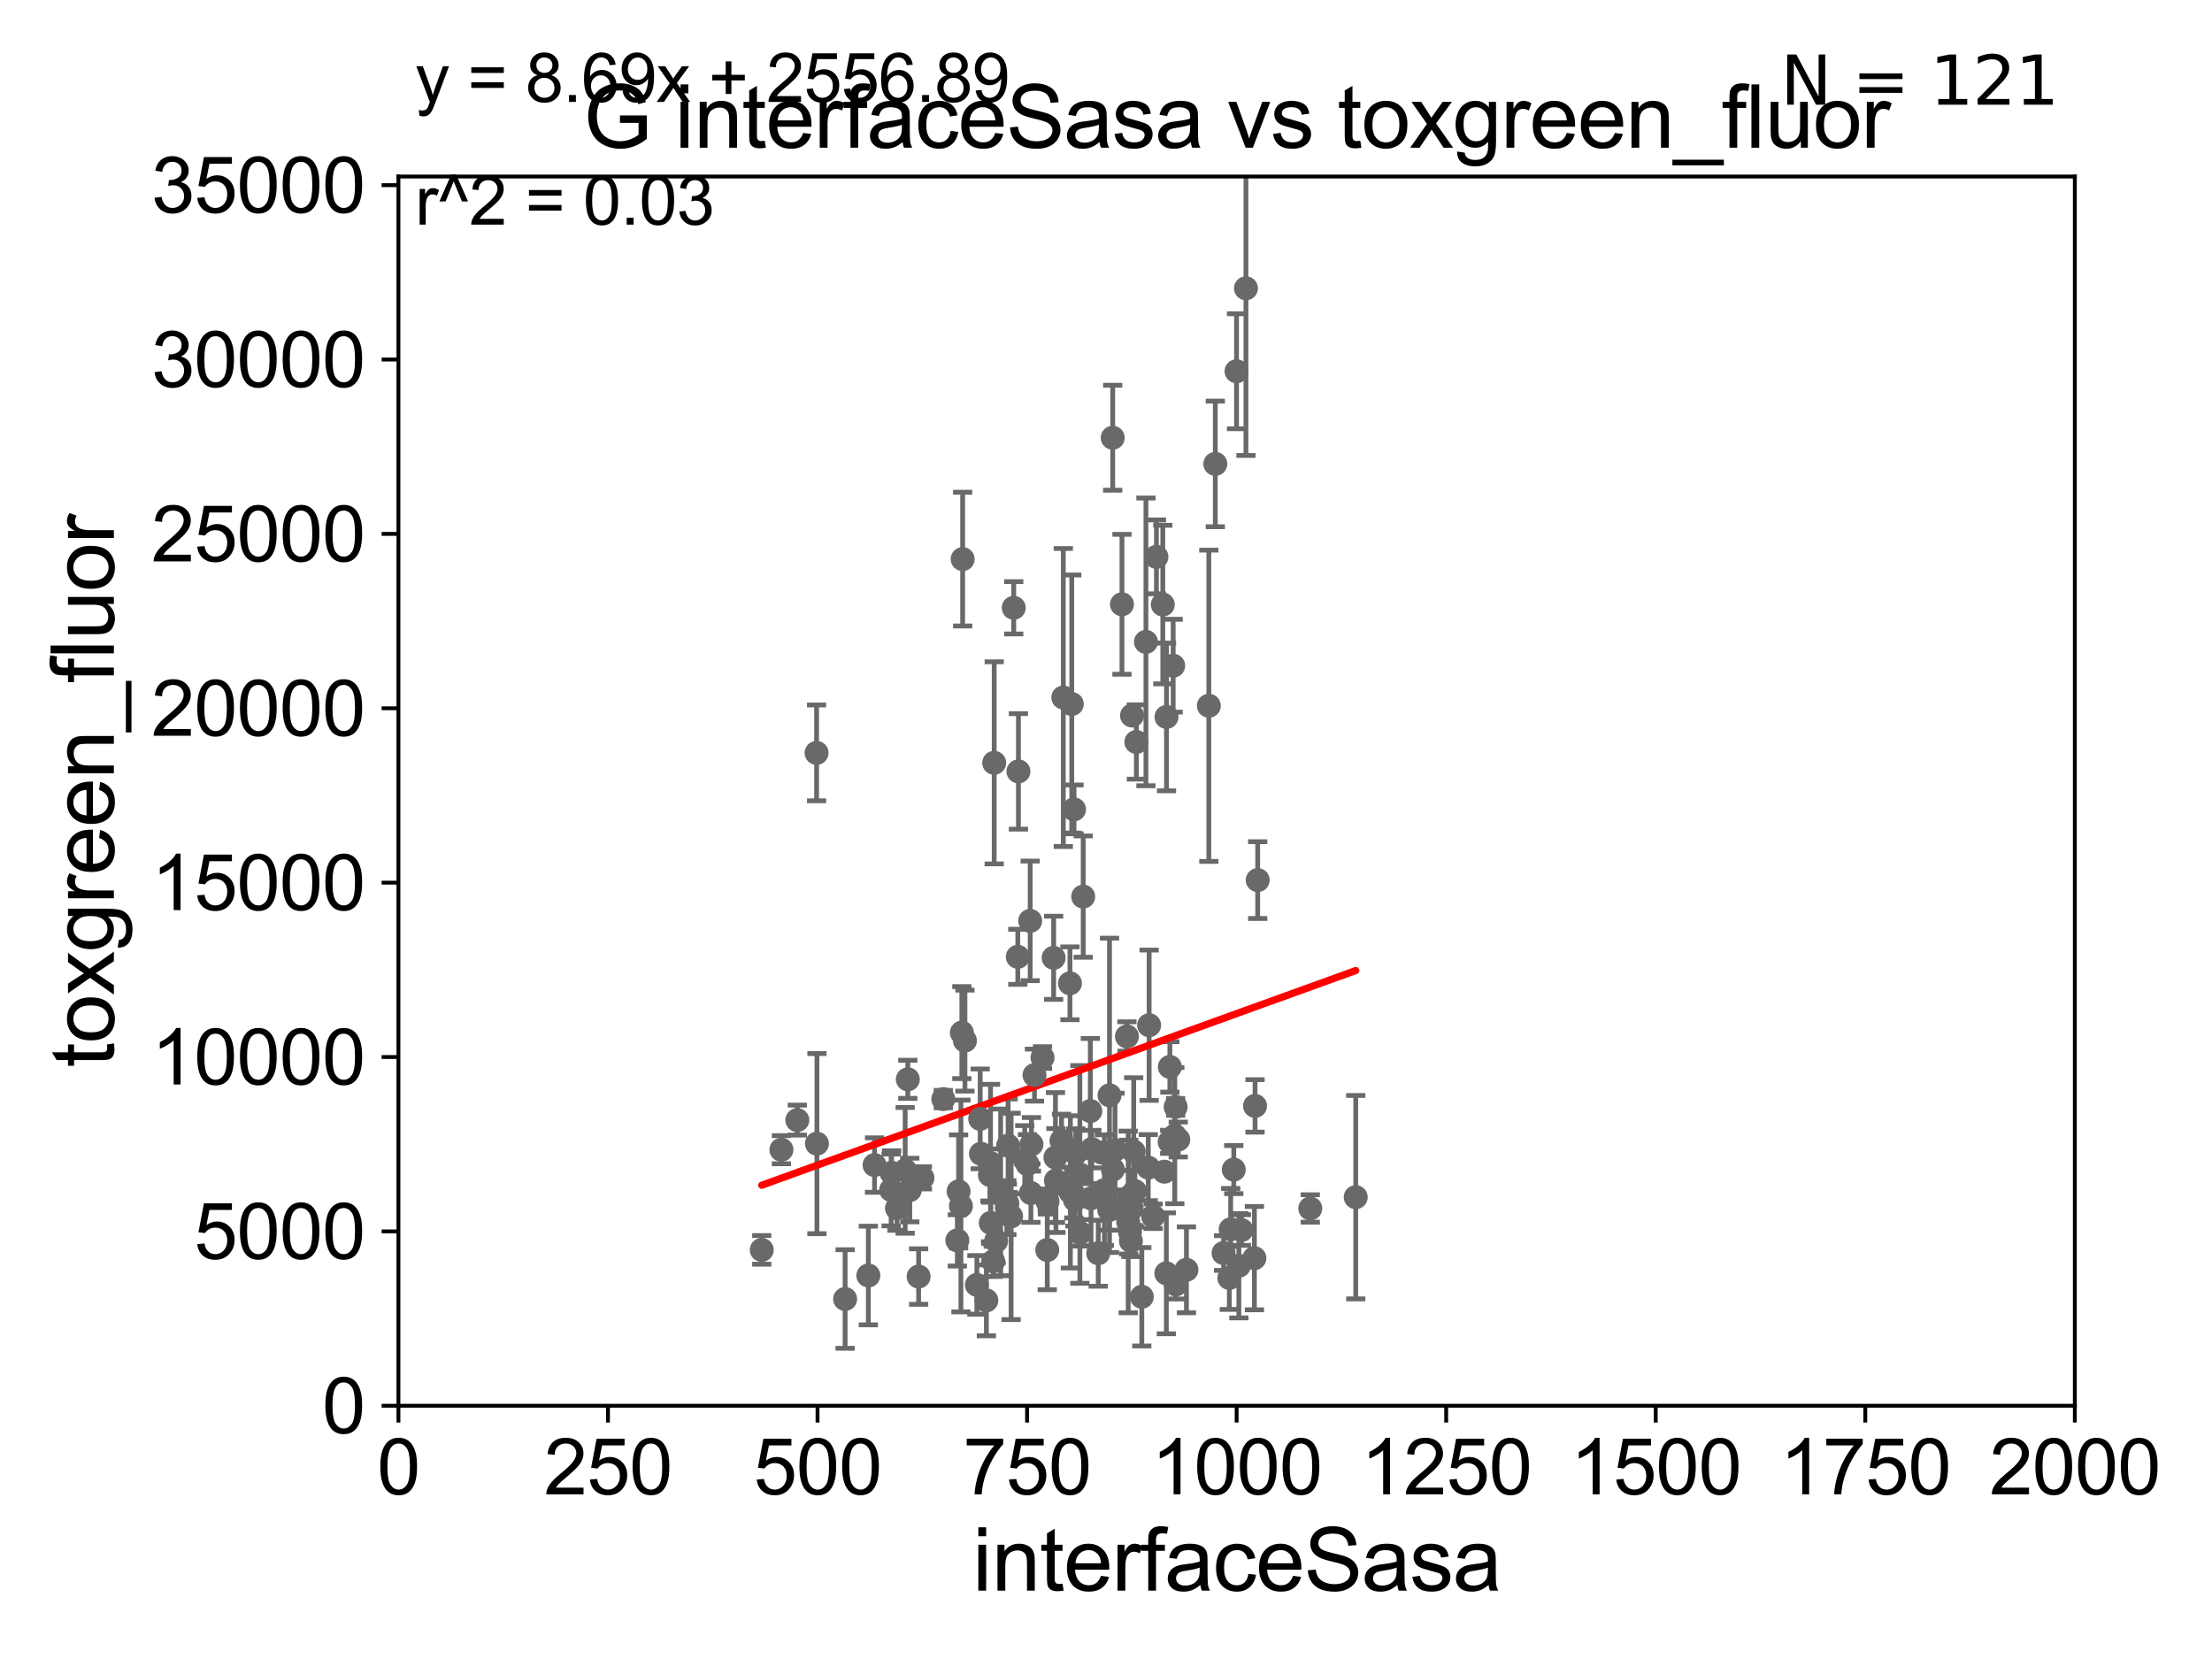 <?xml version="1.0" encoding="utf-8" standalone="no"?>
<!DOCTYPE svg PUBLIC "-//W3C//DTD SVG 1.1//EN"
  "http://www.w3.org/Graphics/SVG/1.1/DTD/svg11.dtd">
<svg xmlns:xlink="http://www.w3.org/1999/xlink" width="460.8pt" height="345.6pt" viewBox="0 0 460.8 345.6" xmlns="http://www.w3.org/2000/svg" version="1.1">
 <defs>
  <style type="text/css">*{stroke-linejoin: round; stroke-linecap: butt}</style>
 </defs>
 <g id="figure_1">
  <g id="patch_1">
   <path d="M 0 345.6 
L 460.8 345.6 
L 460.8 0 
L 0 0 
z
" style="fill: #ffffff"/>
  </g>
  <g id="axes_1">
   <g id="patch_2">
    <path d="M 83 292.84 
L 432.225 292.84 
L 432.225 36.775 
L 83 36.775 
z
" style="fill: #ffffff"/>
   </g>
   <g id="PathCollection_1">
    <defs>
     <path id="mae02797055" d="M 0 1.118 
C 0.297 1.118 0.581 1 0.791 0.791 
C 1 0.581 1.118 0.297 1.118 0 
C 1.118 -0.297 1 -0.581 0.791 -0.791 
C 0.581 -1 0.297 -1.118 0 -1.118 
C -0.297 -1.118 -0.581 -1 -0.791 -0.791 
C -1 -0.581 -1.118 -0.297 -1.118 0 
C -1.118 0.297 -1 0.581 -0.791 0.791 
C -0.581 1 -0.297 1.118 0 1.118 
z
" style="stroke: #696969"/>
    </defs>
    <g clip-path="url(#p82885b4bb9)">
     <use xlink:href="#mae02797055" x="166.095" y="233.336" style="fill: #696969; stroke: #696969"/>
     <use xlink:href="#mae02797055" x="200.371" y="215.115" style="fill: #696969; stroke: #696969"/>
     <use xlink:href="#mae02797055" x="189.116" y="224.844" style="fill: #696969; stroke: #696969"/>
     <use xlink:href="#mae02797055" x="224.103" y="240.25" style="fill: #696969; stroke: #696969"/>
     <use xlink:href="#mae02797055" x="243.703" y="222.257" style="fill: #696969; stroke: #696969"/>
     <use xlink:href="#mae02797055" x="218.162" y="260.398" style="fill: #696969; stroke: #696969"/>
     <use xlink:href="#mae02797055" x="206.905" y="262.775" style="fill: #696969; stroke: #696969"/>
     <use xlink:href="#mae02797055" x="227.445" y="239.38" style="fill: #696969; stroke: #696969"/>
     <use xlink:href="#mae02797055" x="189.526" y="247.912" style="fill: #696969; stroke: #696969"/>
     <use xlink:href="#mae02797055" x="236.42" y="248.125" style="fill: #696969; stroke: #696969"/>
     <use xlink:href="#mae02797055" x="228.784" y="261.075" style="fill: #696969; stroke: #696969"/>
     <use xlink:href="#mae02797055" x="261.316" y="262.092" style="fill: #696969; stroke: #696969"/>
     <use xlink:href="#mae02797055" x="214.869" y="238.386" style="fill: #696969; stroke: #696969"/>
     <use xlink:href="#mae02797055" x="258.618" y="256.243" style="fill: #696969; stroke: #696969"/>
     <use xlink:href="#mae02797055" x="231.796" y="91.187" style="fill: #696969; stroke: #696969"/>
     <use xlink:href="#mae02797055" x="254.892" y="261.029" style="fill: #696969; stroke: #696969"/>
     <use xlink:href="#mae02797055" x="222.98" y="248.292" style="fill: #696969; stroke: #696969"/>
     <use xlink:href="#mae02797055" x="230.066" y="247.925" style="fill: #696969; stroke: #696969"/>
     <use xlink:href="#mae02797055" x="201.014" y="216.78" style="fill: #696969; stroke: #696969"/>
     <use xlink:href="#mae02797055" x="257.017" y="243.649" style="fill: #696969; stroke: #696969"/>
     <use xlink:href="#mae02797055" x="212.026" y="199.322" style="fill: #696969; stroke: #696969"/>
     <use xlink:href="#mae02797055" x="239.386" y="213.571" style="fill: #696969; stroke: #696969"/>
     <use xlink:href="#mae02797055" x="223.268" y="146.662" style="fill: #696969; stroke: #696969"/>
     <use xlink:href="#mae02797055" x="192.159" y="245.369" style="fill: #696969; stroke: #696969"/>
     <use xlink:href="#mae02797055" x="257.593" y="77.339" style="fill: #696969; stroke: #696969"/>
     <use xlink:href="#mae02797055" x="208.454" y="248.393" style="fill: #696969; stroke: #696969"/>
     <use xlink:href="#mae02797055" x="233.726" y="125.886" style="fill: #696969; stroke: #696969"/>
     <use xlink:href="#mae02797055" x="235.739" y="251.754" style="fill: #696969; stroke: #696969"/>
     <use xlink:href="#mae02797055" x="231.075" y="252.068" style="fill: #696969; stroke: #696969"/>
     <use xlink:href="#mae02797055" x="213.477" y="241.603" style="fill: #696969; stroke: #696969"/>
     <use xlink:href="#mae02797055" x="247.157" y="264.524" style="fill: #696969; stroke: #696969"/>
     <use xlink:href="#mae02797055" x="214.757" y="248.535" style="fill: #696969; stroke: #696969"/>
     <use xlink:href="#mae02797055" x="242.563" y="244.082" style="fill: #696969; stroke: #696969"/>
     <use xlink:href="#mae02797055" x="211.178" y="126.613" style="fill: #696969; stroke: #696969"/>
     <use xlink:href="#mae02797055" x="212.157" y="160.698" style="fill: #696969; stroke: #696969"/>
     <use xlink:href="#mae02797055" x="235.026" y="254.553" style="fill: #696969; stroke: #696969"/>
     <use xlink:href="#mae02797055" x="282.425" y="249.395" style="fill: #696969; stroke: #696969"/>
     <use xlink:href="#mae02797055" x="237.86" y="270.144" style="fill: #696969; stroke: #696969"/>
     <use xlink:href="#mae02797055" x="223.738" y="168.611" style="fill: #696969; stroke: #696969"/>
     <use xlink:href="#mae02797055" x="244.726" y="236.574" style="fill: #696969; stroke: #696969"/>
     <use xlink:href="#mae02797055" x="220.169" y="246.591" style="fill: #696969; stroke: #696969"/>
     <use xlink:href="#mae02797055" x="244.909" y="230.589" style="fill: #696969; stroke: #696969"/>
     <use xlink:href="#mae02797055" x="224.958" y="244.651" style="fill: #696969; stroke: #696969"/>
     <use xlink:href="#mae02797055" x="262.001" y="183.34" style="fill: #696969; stroke: #696969"/>
     <use xlink:href="#mae02797055" x="235.145" y="249.367" style="fill: #696969; stroke: #696969"/>
     <use xlink:href="#mae02797055" x="206.21" y="244.763" style="fill: #696969; stroke: #696969"/>
     <use xlink:href="#mae02797055" x="251.822" y="147.023" style="fill: #696969; stroke: #696969"/>
     <use xlink:href="#mae02797055" x="236.724" y="154.566" style="fill: #696969; stroke: #696969"/>
     <use xlink:href="#mae02797055" x="256.093" y="266.224" style="fill: #696969; stroke: #696969"/>
     <use xlink:href="#mae02797055" x="207.111" y="158.912" style="fill: #696969; stroke: #696969"/>
     <use xlink:href="#mae02797055" x="235.589" y="258.526" style="fill: #696969; stroke: #696969"/>
     <use xlink:href="#mae02797055" x="222.891" y="204.84" style="fill: #696969; stroke: #696969"/>
     <use xlink:href="#mae02797055" x="219.493" y="199.529" style="fill: #696969; stroke: #696969"/>
     <use xlink:href="#mae02797055" x="242.969" y="265.255" style="fill: #696969; stroke: #696969"/>
     <use xlink:href="#mae02797055" x="229.477" y="240.087" style="fill: #696969; stroke: #696969"/>
     <use xlink:href="#mae02797055" x="235.821" y="149.058" style="fill: #696969; stroke: #696969"/>
     <use xlink:href="#mae02797055" x="206.4" y="254.754" style="fill: #696969; stroke: #696969"/>
     <use xlink:href="#mae02797055" x="223.933" y="249.946" style="fill: #696969; stroke: #696969"/>
     <use xlink:href="#mae02797055" x="261.449" y="230.381" style="fill: #696969; stroke: #696969"/>
     <use xlink:href="#mae02797055" x="231.131" y="228.176" style="fill: #696969; stroke: #696969"/>
     <use xlink:href="#mae02797055" x="240.218" y="253.376" style="fill: #696969; stroke: #696969"/>
     <use xlink:href="#mae02797055" x="204.349" y="240.353" style="fill: #696969; stroke: #696969"/>
     <use xlink:href="#mae02797055" x="215.501" y="223.968" style="fill: #696969; stroke: #696969"/>
     <use xlink:href="#mae02797055" x="170.182" y="238.241" style="fill: #696969; stroke: #696969"/>
     <use xlink:href="#mae02797055" x="207.511" y="258.514" style="fill: #696969; stroke: #696969"/>
     <use xlink:href="#mae02797055" x="242.231" y="125.939" style="fill: #696969; stroke: #696969"/>
     <use xlink:href="#mae02797055" x="258.077" y="263.677" style="fill: #696969; stroke: #696969"/>
     <use xlink:href="#mae02797055" x="209.844" y="250.667" style="fill: #696969; stroke: #696969"/>
     <use xlink:href="#mae02797055" x="243.659" y="237.866" style="fill: #696969; stroke: #696969"/>
     <use xlink:href="#mae02797055" x="199.43" y="258.394" style="fill: #696969; stroke: #696969"/>
     <use xlink:href="#mae02797055" x="244.393" y="138.677" style="fill: #696969; stroke: #696969"/>
     <use xlink:href="#mae02797055" x="225.002" y="256.82" style="fill: #696969; stroke: #696969"/>
     <use xlink:href="#mae02797055" x="217.177" y="220.313" style="fill: #696969; stroke: #696969"/>
     <use xlink:href="#mae02797055" x="203.504" y="267.665" style="fill: #696969; stroke: #696969"/>
     <use xlink:href="#mae02797055" x="219.968" y="245.922" style="fill: #696969; stroke: #696969"/>
     <use xlink:href="#mae02797055" x="240.907" y="116.005" style="fill: #696969; stroke: #696969"/>
     <use xlink:href="#mae02797055" x="191.366" y="265.93" style="fill: #696969; stroke: #696969"/>
     <use xlink:href="#mae02797055" x="223.685" y="248.812" style="fill: #696969; stroke: #696969"/>
     <use xlink:href="#mae02797055" x="170.109" y="156.841" style="fill: #696969; stroke: #696969"/>
     <use xlink:href="#mae02797055" x="180.891" y="265.711" style="fill: #696969; stroke: #696969"/>
     <use xlink:href="#mae02797055" x="232.274" y="239.562" style="fill: #696969; stroke: #696969"/>
     <use xlink:href="#mae02797055" x="162.787" y="239.505" style="fill: #696969; stroke: #696969"/>
     <use xlink:href="#mae02797055" x="158.688" y="260.376" style="fill: #696969; stroke: #696969"/>
     <use xlink:href="#mae02797055" x="218.206" y="250.297" style="fill: #696969; stroke: #696969"/>
     <use xlink:href="#mae02797055" x="186.861" y="251.703" style="fill: #696969; stroke: #696969"/>
     <use xlink:href="#mae02797055" x="185.74" y="244.324" style="fill: #696969; stroke: #696969"/>
     <use xlink:href="#mae02797055" x="188.562" y="243.809" style="fill: #696969; stroke: #696969"/>
     <use xlink:href="#mae02797055" x="256.373" y="256.085" style="fill: #696969; stroke: #696969"/>
     <use xlink:href="#mae02797055" x="231.845" y="243.647" style="fill: #696969; stroke: #696969"/>
     <use xlink:href="#mae02797055" x="206.346" y="242.287" style="fill: #696969; stroke: #696969"/>
     <use xlink:href="#mae02797055" x="221.129" y="237.626" style="fill: #696969; stroke: #696969"/>
     <use xlink:href="#mae02797055" x="210.01" y="238.669" style="fill: #696969; stroke: #696969"/>
     <use xlink:href="#mae02797055" x="259.552" y="60.054" style="fill: #696969; stroke: #696969"/>
     <use xlink:href="#mae02797055" x="200.539" y="116.47" style="fill: #696969; stroke: #696969"/>
     <use xlink:href="#mae02797055" x="214.038" y="242.52" style="fill: #696969; stroke: #696969"/>
     <use xlink:href="#mae02797055" x="214.605" y="191.837" style="fill: #696969; stroke: #696969"/>
     <use xlink:href="#mae02797055" x="204.192" y="233.077" style="fill: #696969; stroke: #696969"/>
     <use xlink:href="#mae02797055" x="239.203" y="243.238" style="fill: #696969; stroke: #696969"/>
     <use xlink:href="#mae02797055" x="245.451" y="237.384" style="fill: #696969; stroke: #696969"/>
     <use xlink:href="#mae02797055" x="176.053" y="270.605" style="fill: #696969; stroke: #696969"/>
     <use xlink:href="#mae02797055" x="182.182" y="242.699" style="fill: #696969; stroke: #696969"/>
     <use xlink:href="#mae02797055" x="205.477" y="270.894" style="fill: #696969; stroke: #696969"/>
     <use xlink:href="#mae02797055" x="196.505" y="228.962" style="fill: #696969; stroke: #696969"/>
     <use xlink:href="#mae02797055" x="225.65" y="186.777" style="fill: #696969; stroke: #696969"/>
     <use xlink:href="#mae02797055" x="235.4" y="256.657" style="fill: #696969; stroke: #696969"/>
     <use xlink:href="#mae02797055" x="243.003" y="149.352" style="fill: #696969; stroke: #696969"/>
     <use xlink:href="#mae02797055" x="238.719" y="133.718" style="fill: #696969; stroke: #696969"/>
     <use xlink:href="#mae02797055" x="199.694" y="248.191" style="fill: #696969; stroke: #696969"/>
     <use xlink:href="#mae02797055" x="253.17" y="96.642" style="fill: #696969; stroke: #696969"/>
     <use xlink:href="#mae02797055" x="227.137" y="231.451" style="fill: #696969; stroke: #696969"/>
     <use xlink:href="#mae02797055" x="227.282" y="249.635" style="fill: #696969; stroke: #696969"/>
     <use xlink:href="#mae02797055" x="200.177" y="251.23" style="fill: #696969; stroke: #696969"/>
     <use xlink:href="#mae02797055" x="236.174" y="239.904" style="fill: #696969; stroke: #696969"/>
     <use xlink:href="#mae02797055" x="219.867" y="241.129" style="fill: #696969; stroke: #696969"/>
     <use xlink:href="#mae02797055" x="210.633" y="253.397" style="fill: #696969; stroke: #696969"/>
     <use xlink:href="#mae02797055" x="272.954" y="251.745" style="fill: #696969; stroke: #696969"/>
     <use xlink:href="#mae02797055" x="234.761" y="215.912" style="fill: #696969; stroke: #696969"/>
     <use xlink:href="#mae02797055" x="244.932" y="267.577" style="fill: #696969; stroke: #696969"/>
     <use xlink:href="#mae02797055" x="185.639" y="247.893" style="fill: #696969; stroke: #696969"/>
     <use xlink:href="#mae02797055" x="209.744" y="251.563" style="fill: #696969; stroke: #696969"/>
     <use xlink:href="#mae02797055" x="221.506" y="145.302" style="fill: #696969; stroke: #696969"/>
    </g>
   </g>
   <g id="matplotlib.axis_1">
    <g id="xtick_1">
     <g id="line2d_1">
      <defs>
       <path id="mbf630bd410" d="M 0 0 
L 0 3.5 
" style="stroke: #000000; stroke-width: 0.8"/>
      </defs>
      <g>
       <use xlink:href="#mbf630bd410" x="83" y="292.84" style="stroke: #000000; stroke-width: 0.8"/>
      </g>
     </g>
     <g id="text_1">
      <!-- 0 -->
      <g transform="translate(78.551 311.293)scale(0.16 -0.16)">
       <defs>
        <path id="ArialMT-30" d="M 266 2259 
Q 266 3072 433 3567 
Q 600 4063 929 4331 
Q 1259 4600 1759 4600 
Q 2128 4600 2406 4451 
Q 2684 4303 2865 4023 
Q 3047 3744 3150 3342 
Q 3253 2941 3253 2259 
Q 3253 1453 3087 958 
Q 2922 463 2592 192 
Q 2263 -78 1759 -78 
Q 1097 -78 719 397 
Q 266 969 266 2259 
z
M 844 2259 
Q 844 1131 1108 757 
Q 1372 384 1759 384 
Q 2147 384 2411 759 
Q 2675 1134 2675 2259 
Q 2675 3391 2411 3762 
Q 2147 4134 1753 4134 
Q 1366 4134 1134 3806 
Q 844 3388 844 2259 
z
" transform="scale(0.016)"/>
       </defs>
       <use xlink:href="#ArialMT-30"/>
      </g>
     </g>
    </g>
    <g id="xtick_2">
     <g id="line2d_2">
      <g>
       <use xlink:href="#mbf630bd410" x="126.653" y="292.84" style="stroke: #000000; stroke-width: 0.8"/>
      </g>
     </g>
     <g id="text_2">
      <!-- 250 -->
      <g transform="translate(113.307 311.293)scale(0.16 -0.16)">
       <defs>
        <path id="ArialMT-32" d="M 3222 541 
L 3222 0 
L 194 0 
Q 188 203 259 391 
Q 375 700 629 1000 
Q 884 1300 1366 1694 
Q 2113 2306 2375 2664 
Q 2638 3022 2638 3341 
Q 2638 3675 2398 3904 
Q 2159 4134 1775 4134 
Q 1369 4134 1125 3890 
Q 881 3647 878 3216 
L 300 3275 
Q 359 3922 746 4261 
Q 1134 4600 1788 4600 
Q 2447 4600 2831 4234 
Q 3216 3869 3216 3328 
Q 3216 3053 3103 2787 
Q 2991 2522 2730 2228 
Q 2469 1934 1863 1422 
Q 1356 997 1212 845 
Q 1069 694 975 541 
L 3222 541 
z
" transform="scale(0.016)"/>
        <path id="ArialMT-35" d="M 266 1200 
L 856 1250 
Q 922 819 1161 601 
Q 1400 384 1738 384 
Q 2144 384 2425 690 
Q 2706 997 2706 1503 
Q 2706 1984 2436 2262 
Q 2166 2541 1728 2541 
Q 1456 2541 1237 2417 
Q 1019 2294 894 2097 
L 366 2166 
L 809 4519 
L 3088 4519 
L 3088 3981 
L 1259 3981 
L 1013 2750 
Q 1425 3038 1878 3038 
Q 2478 3038 2890 2622 
Q 3303 2206 3303 1553 
Q 3303 931 2941 478 
Q 2500 -78 1738 -78 
Q 1113 -78 717 272 
Q 322 622 266 1200 
z
" transform="scale(0.016)"/>
       </defs>
       <use xlink:href="#ArialMT-32"/>
       <use xlink:href="#ArialMT-35" x="55.615"/>
       <use xlink:href="#ArialMT-30" x="111.23"/>
      </g>
     </g>
    </g>
    <g id="xtick_3">
     <g id="line2d_3">
      <g>
       <use xlink:href="#mbf630bd410" x="170.306" y="292.84" style="stroke: #000000; stroke-width: 0.8"/>
      </g>
     </g>
     <g id="text_3">
      <!-- 500 -->
      <g transform="translate(156.96 311.293)scale(0.16 -0.16)">
       <use xlink:href="#ArialMT-35"/>
       <use xlink:href="#ArialMT-30" x="55.615"/>
       <use xlink:href="#ArialMT-30" x="111.23"/>
      </g>
     </g>
    </g>
    <g id="xtick_4">
     <g id="line2d_4">
      <g>
       <use xlink:href="#mbf630bd410" x="213.959" y="292.84" style="stroke: #000000; stroke-width: 0.8"/>
      </g>
     </g>
     <g id="text_4">
      <!-- 750 -->
      <g transform="translate(200.613 311.293)scale(0.16 -0.16)">
       <defs>
        <path id="ArialMT-37" d="M 303 3981 
L 303 4522 
L 3269 4522 
L 3269 4084 
Q 2831 3619 2401 2847 
Q 1972 2075 1738 1259 
Q 1569 684 1522 0 
L 944 0 
Q 953 541 1156 1306 
Q 1359 2072 1739 2783 
Q 2119 3494 2547 3981 
L 303 3981 
z
" transform="scale(0.016)"/>
       </defs>
       <use xlink:href="#ArialMT-37"/>
       <use xlink:href="#ArialMT-35" x="55.615"/>
       <use xlink:href="#ArialMT-30" x="111.23"/>
      </g>
     </g>
    </g>
    <g id="xtick_5">
     <g id="line2d_5">
      <g>
       <use xlink:href="#mbf630bd410" x="257.613" y="292.84" style="stroke: #000000; stroke-width: 0.8"/>
      </g>
     </g>
     <g id="text_5">
      <!-- 1000 -->
      <g transform="translate(239.817 311.293)scale(0.16 -0.16)">
       <defs>
        <path id="ArialMT-31" d="M 2384 0 
L 1822 0 
L 1822 3584 
Q 1619 3391 1289 3197 
Q 959 3003 697 2906 
L 697 3450 
Q 1169 3672 1522 3987 
Q 1875 4303 2022 4600 
L 2384 4600 
L 2384 0 
z
" transform="scale(0.016)"/>
       </defs>
       <use xlink:href="#ArialMT-31"/>
       <use xlink:href="#ArialMT-30" x="55.615"/>
       <use xlink:href="#ArialMT-30" x="111.23"/>
       <use xlink:href="#ArialMT-30" x="166.846"/>
      </g>
     </g>
    </g>
    <g id="xtick_6">
     <g id="line2d_6">
      <g>
       <use xlink:href="#mbf630bd410" x="301.266" y="292.84" style="stroke: #000000; stroke-width: 0.8"/>
      </g>
     </g>
     <g id="text_6">
      <!-- 1250 -->
      <g transform="translate(283.471 311.293)scale(0.16 -0.16)">
       <use xlink:href="#ArialMT-31"/>
       <use xlink:href="#ArialMT-32" x="55.615"/>
       <use xlink:href="#ArialMT-35" x="111.23"/>
       <use xlink:href="#ArialMT-30" x="166.846"/>
      </g>
     </g>
    </g>
    <g id="xtick_7">
     <g id="line2d_7">
      <g>
       <use xlink:href="#mbf630bd410" x="344.919" y="292.84" style="stroke: #000000; stroke-width: 0.8"/>
      </g>
     </g>
     <g id="text_7">
      <!-- 1500 -->
      <g transform="translate(327.124 311.293)scale(0.16 -0.16)">
       <use xlink:href="#ArialMT-31"/>
       <use xlink:href="#ArialMT-35" x="55.615"/>
       <use xlink:href="#ArialMT-30" x="111.23"/>
       <use xlink:href="#ArialMT-30" x="166.846"/>
      </g>
     </g>
    </g>
    <g id="xtick_8">
     <g id="line2d_8">
      <g>
       <use xlink:href="#mbf630bd410" x="388.572" y="292.84" style="stroke: #000000; stroke-width: 0.8"/>
      </g>
     </g>
     <g id="text_8">
      <!-- 1750 -->
      <g transform="translate(370.777 311.293)scale(0.16 -0.16)">
       <use xlink:href="#ArialMT-31"/>
       <use xlink:href="#ArialMT-37" x="55.615"/>
       <use xlink:href="#ArialMT-35" x="111.23"/>
       <use xlink:href="#ArialMT-30" x="166.846"/>
      </g>
     </g>
    </g>
    <g id="xtick_9">
     <g id="line2d_9">
      <g>
       <use xlink:href="#mbf630bd410" x="432.225" y="292.84" style="stroke: #000000; stroke-width: 0.8"/>
      </g>
     </g>
     <g id="text_9">
      <!-- 2000 -->
      <g transform="translate(414.43 311.293)scale(0.16 -0.16)">
       <use xlink:href="#ArialMT-32"/>
       <use xlink:href="#ArialMT-30" x="55.615"/>
       <use xlink:href="#ArialMT-30" x="111.23"/>
       <use xlink:href="#ArialMT-30" x="166.846"/>
      </g>
     </g>
    </g>
    <g id="text_10">
     <!-- interfaceSasa -->
     <g transform="translate(202.583 331.357)scale(0.18 -0.18)">
      <defs>
       <path id="ArialMT-69" d="M 425 3934 
L 425 4581 
L 988 4581 
L 988 3934 
L 425 3934 
z
M 425 0 
L 425 3319 
L 988 3319 
L 988 0 
L 425 0 
z
" transform="scale(0.016)"/>
       <path id="ArialMT-6e" d="M 422 0 
L 422 3319 
L 928 3319 
L 928 2847 
Q 1294 3394 1984 3394 
Q 2284 3394 2536 3286 
Q 2788 3178 2913 3003 
Q 3038 2828 3088 2588 
Q 3119 2431 3119 2041 
L 3119 0 
L 2556 0 
L 2556 2019 
Q 2556 2363 2490 2533 
Q 2425 2703 2258 2804 
Q 2091 2906 1866 2906 
Q 1506 2906 1245 2678 
Q 984 2450 984 1813 
L 984 0 
L 422 0 
z
" transform="scale(0.016)"/>
       <path id="ArialMT-74" d="M 1650 503 
L 1731 6 
Q 1494 -44 1306 -44 
Q 1000 -44 831 53 
Q 663 150 594 308 
Q 525 466 525 972 
L 525 2881 
L 113 2881 
L 113 3319 
L 525 3319 
L 525 4141 
L 1084 4478 
L 1084 3319 
L 1650 3319 
L 1650 2881 
L 1084 2881 
L 1084 941 
Q 1084 700 1114 631 
Q 1144 563 1211 522 
Q 1278 481 1403 481 
Q 1497 481 1650 503 
z
" transform="scale(0.016)"/>
       <path id="ArialMT-65" d="M 2694 1069 
L 3275 997 
Q 3138 488 2766 206 
Q 2394 -75 1816 -75 
Q 1088 -75 661 373 
Q 234 822 234 1631 
Q 234 2469 665 2931 
Q 1097 3394 1784 3394 
Q 2450 3394 2872 2941 
Q 3294 2488 3294 1666 
Q 3294 1616 3291 1516 
L 816 1516 
Q 847 969 1125 678 
Q 1403 388 1819 388 
Q 2128 388 2347 550 
Q 2566 713 2694 1069 
z
M 847 1978 
L 2700 1978 
Q 2663 2397 2488 2606 
Q 2219 2931 1791 2931 
Q 1403 2931 1139 2672 
Q 875 2413 847 1978 
z
" transform="scale(0.016)"/>
       <path id="ArialMT-72" d="M 416 0 
L 416 3319 
L 922 3319 
L 922 2816 
Q 1116 3169 1280 3281 
Q 1444 3394 1641 3394 
Q 1925 3394 2219 3213 
L 2025 2691 
Q 1819 2813 1613 2813 
Q 1428 2813 1281 2702 
Q 1134 2591 1072 2394 
Q 978 2094 978 1738 
L 978 0 
L 416 0 
z
" transform="scale(0.016)"/>
       <path id="ArialMT-66" d="M 556 0 
L 556 2881 
L 59 2881 
L 59 3319 
L 556 3319 
L 556 3672 
Q 556 4006 616 4169 
Q 697 4388 901 4523 
Q 1106 4659 1475 4659 
Q 1713 4659 2000 4603 
L 1916 4113 
Q 1741 4144 1584 4144 
Q 1328 4144 1222 4034 
Q 1116 3925 1116 3625 
L 1116 3319 
L 1763 3319 
L 1763 2881 
L 1116 2881 
L 1116 0 
L 556 0 
z
" transform="scale(0.016)"/>
       <path id="ArialMT-61" d="M 2588 409 
Q 2275 144 1986 34 
Q 1697 -75 1366 -75 
Q 819 -75 525 192 
Q 231 459 231 875 
Q 231 1119 342 1320 
Q 453 1522 633 1644 
Q 813 1766 1038 1828 
Q 1203 1872 1538 1913 
Q 2219 1994 2541 2106 
Q 2544 2222 2544 2253 
Q 2544 2597 2384 2738 
Q 2169 2928 1744 2928 
Q 1347 2928 1158 2789 
Q 969 2650 878 2297 
L 328 2372 
Q 403 2725 575 2942 
Q 747 3159 1072 3276 
Q 1397 3394 1825 3394 
Q 2250 3394 2515 3294 
Q 2781 3194 2906 3042 
Q 3031 2891 3081 2659 
Q 3109 2516 3109 2141 
L 3109 1391 
Q 3109 606 3145 398 
Q 3181 191 3288 0 
L 2700 0 
Q 2613 175 2588 409 
z
M 2541 1666 
Q 2234 1541 1622 1453 
Q 1275 1403 1131 1340 
Q 988 1278 909 1158 
Q 831 1038 831 891 
Q 831 666 1001 516 
Q 1172 366 1500 366 
Q 1825 366 2078 508 
Q 2331 650 2450 897 
Q 2541 1088 2541 1459 
L 2541 1666 
z
" transform="scale(0.016)"/>
       <path id="ArialMT-63" d="M 2588 1216 
L 3141 1144 
Q 3050 572 2676 248 
Q 2303 -75 1759 -75 
Q 1078 -75 664 370 
Q 250 816 250 1647 
Q 250 2184 428 2587 
Q 606 2991 970 3192 
Q 1334 3394 1763 3394 
Q 2303 3394 2647 3120 
Q 2991 2847 3088 2344 
L 2541 2259 
Q 2463 2594 2264 2762 
Q 2066 2931 1784 2931 
Q 1359 2931 1093 2626 
Q 828 2322 828 1663 
Q 828 994 1084 691 
Q 1341 388 1753 388 
Q 2084 388 2306 591 
Q 2528 794 2588 1216 
z
" transform="scale(0.016)"/>
       <path id="ArialMT-53" d="M 288 1472 
L 859 1522 
Q 900 1178 1048 958 
Q 1197 738 1509 602 
Q 1822 466 2213 466 
Q 2559 466 2825 569 
Q 3091 672 3220 851 
Q 3350 1031 3350 1244 
Q 3350 1459 3225 1620 
Q 3100 1781 2813 1891 
Q 2628 1963 1997 2114 
Q 1366 2266 1113 2400 
Q 784 2572 623 2826 
Q 463 3081 463 3397 
Q 463 3744 659 4045 
Q 856 4347 1234 4503 
Q 1613 4659 2075 4659 
Q 2584 4659 2973 4495 
Q 3363 4331 3572 4012 
Q 3781 3694 3797 3291 
L 3216 3247 
Q 3169 3681 2898 3903 
Q 2628 4125 2100 4125 
Q 1550 4125 1298 3923 
Q 1047 3722 1047 3438 
Q 1047 3191 1225 3031 
Q 1400 2872 2139 2705 
Q 2878 2538 3153 2413 
Q 3553 2228 3743 1945 
Q 3934 1663 3934 1294 
Q 3934 928 3725 604 
Q 3516 281 3123 101 
Q 2731 -78 2241 -78 
Q 1619 -78 1198 103 
Q 778 284 539 648 
Q 300 1013 288 1472 
z
" transform="scale(0.016)"/>
       <path id="ArialMT-73" d="M 197 991 
L 753 1078 
Q 800 744 1014 566 
Q 1228 388 1613 388 
Q 2000 388 2187 545 
Q 2375 703 2375 916 
Q 2375 1106 2209 1216 
Q 2094 1291 1634 1406 
Q 1016 1563 777 1677 
Q 538 1791 414 1992 
Q 291 2194 291 2438 
Q 291 2659 392 2848 
Q 494 3038 669 3163 
Q 800 3259 1026 3326 
Q 1253 3394 1513 3394 
Q 1903 3394 2198 3281 
Q 2494 3169 2634 2976 
Q 2775 2784 2828 2463 
L 2278 2388 
Q 2241 2644 2061 2787 
Q 1881 2931 1553 2931 
Q 1166 2931 1000 2803 
Q 834 2675 834 2503 
Q 834 2394 903 2306 
Q 972 2216 1119 2156 
Q 1203 2125 1616 2013 
Q 2213 1853 2448 1751 
Q 2684 1650 2818 1456 
Q 2953 1263 2953 975 
Q 2953 694 2789 445 
Q 2625 197 2315 61 
Q 2006 -75 1616 -75 
Q 969 -75 630 194 
Q 291 463 197 991 
z
" transform="scale(0.016)"/>
      </defs>
      <use xlink:href="#ArialMT-69"/>
      <use xlink:href="#ArialMT-6e" x="22.217"/>
      <use xlink:href="#ArialMT-74" x="77.832"/>
      <use xlink:href="#ArialMT-65" x="105.615"/>
      <use xlink:href="#ArialMT-72" x="161.23"/>
      <use xlink:href="#ArialMT-66" x="194.531"/>
      <use xlink:href="#ArialMT-61" x="222.314"/>
      <use xlink:href="#ArialMT-63" x="277.93"/>
      <use xlink:href="#ArialMT-65" x="327.93"/>
      <use xlink:href="#ArialMT-53" x="383.545"/>
      <use xlink:href="#ArialMT-61" x="450.244"/>
      <use xlink:href="#ArialMT-73" x="505.859"/>
      <use xlink:href="#ArialMT-61" x="555.859"/>
     </g>
    </g>
   </g>
   <g id="matplotlib.axis_2">
    <g id="ytick_1">
     <g id="line2d_10">
      <defs>
       <path id="mc8aba27f04" d="M 0 0 
L -3.5 0 
" style="stroke: #000000; stroke-width: 0.8"/>
      </defs>
      <g>
       <use xlink:href="#mc8aba27f04" x="83" y="292.84" style="stroke: #000000; stroke-width: 0.8"/>
      </g>
     </g>
     <g id="text_11">
      <!-- 0 -->
      <g transform="translate(67.103 298.566)scale(0.16 -0.16)">
       <use xlink:href="#ArialMT-30"/>
      </g>
     </g>
    </g>
    <g id="ytick_2">
     <g id="line2d_11">
      <g>
       <use xlink:href="#mc8aba27f04" x="83" y="256.516" style="stroke: #000000; stroke-width: 0.8"/>
      </g>
     </g>
     <g id="text_12">
      <!-- 5000 -->
      <g transform="translate(40.41 262.242)scale(0.16 -0.16)">
       <use xlink:href="#ArialMT-35"/>
       <use xlink:href="#ArialMT-30" x="55.615"/>
       <use xlink:href="#ArialMT-30" x="111.23"/>
       <use xlink:href="#ArialMT-30" x="166.846"/>
      </g>
     </g>
    </g>
    <g id="ytick_3">
     <g id="line2d_12">
      <g>
       <use xlink:href="#mc8aba27f04" x="83" y="220.192" style="stroke: #000000; stroke-width: 0.8"/>
      </g>
     </g>
     <g id="text_13">
      <!-- 10000 -->
      <g transform="translate(31.512 225.918)scale(0.16 -0.16)">
       <use xlink:href="#ArialMT-31"/>
       <use xlink:href="#ArialMT-30" x="55.615"/>
       <use xlink:href="#ArialMT-30" x="111.23"/>
       <use xlink:href="#ArialMT-30" x="166.846"/>
       <use xlink:href="#ArialMT-30" x="222.461"/>
      </g>
     </g>
    </g>
    <g id="ytick_4">
     <g id="line2d_13">
      <g>
       <use xlink:href="#mc8aba27f04" x="83" y="183.867" style="stroke: #000000; stroke-width: 0.8"/>
      </g>
     </g>
     <g id="text_14">
      <!-- 15000 -->
      <g transform="translate(31.512 189.594)scale(0.16 -0.16)">
       <use xlink:href="#ArialMT-31"/>
       <use xlink:href="#ArialMT-35" x="55.615"/>
       <use xlink:href="#ArialMT-30" x="111.23"/>
       <use xlink:href="#ArialMT-30" x="166.846"/>
       <use xlink:href="#ArialMT-30" x="222.461"/>
      </g>
     </g>
    </g>
    <g id="ytick_5">
     <g id="line2d_14">
      <g>
       <use xlink:href="#mc8aba27f04" x="83" y="147.543" style="stroke: #000000; stroke-width: 0.8"/>
      </g>
     </g>
     <g id="text_15">
      <!-- 20000 -->
      <g transform="translate(31.512 153.27)scale(0.16 -0.16)">
       <use xlink:href="#ArialMT-32"/>
       <use xlink:href="#ArialMT-30" x="55.615"/>
       <use xlink:href="#ArialMT-30" x="111.23"/>
       <use xlink:href="#ArialMT-30" x="166.846"/>
       <use xlink:href="#ArialMT-30" x="222.461"/>
      </g>
     </g>
    </g>
    <g id="ytick_6">
     <g id="line2d_15">
      <g>
       <use xlink:href="#mc8aba27f04" x="83" y="111.219" style="stroke: #000000; stroke-width: 0.8"/>
      </g>
     </g>
     <g id="text_16">
      <!-- 25000 -->
      <g transform="translate(31.512 116.945)scale(0.16 -0.16)">
       <use xlink:href="#ArialMT-32"/>
       <use xlink:href="#ArialMT-35" x="55.615"/>
       <use xlink:href="#ArialMT-30" x="111.23"/>
       <use xlink:href="#ArialMT-30" x="166.846"/>
       <use xlink:href="#ArialMT-30" x="222.461"/>
      </g>
     </g>
    </g>
    <g id="ytick_7">
     <g id="line2d_16">
      <g>
       <use xlink:href="#mc8aba27f04" x="83" y="74.895" style="stroke: #000000; stroke-width: 0.8"/>
      </g>
     </g>
     <g id="text_17">
      <!-- 30000 -->
      <g transform="translate(31.512 80.621)scale(0.16 -0.16)">
       <defs>
        <path id="ArialMT-33" d="M 269 1209 
L 831 1284 
Q 928 806 1161 595 
Q 1394 384 1728 384 
Q 2125 384 2398 659 
Q 2672 934 2672 1341 
Q 2672 1728 2419 1979 
Q 2166 2231 1775 2231 
Q 1616 2231 1378 2169 
L 1441 2663 
Q 1497 2656 1531 2656 
Q 1891 2656 2178 2843 
Q 2466 3031 2466 3422 
Q 2466 3731 2256 3934 
Q 2047 4138 1716 4138 
Q 1388 4138 1169 3931 
Q 950 3725 888 3313 
L 325 3413 
Q 428 3978 793 4289 
Q 1159 4600 1703 4600 
Q 2078 4600 2393 4439 
Q 2709 4278 2876 4000 
Q 3044 3722 3044 3409 
Q 3044 3113 2884 2869 
Q 2725 2625 2413 2481 
Q 2819 2388 3044 2092 
Q 3269 1797 3269 1353 
Q 3269 753 2831 336 
Q 2394 -81 1725 -81 
Q 1122 -81 723 278 
Q 325 638 269 1209 
z
" transform="scale(0.016)"/>
       </defs>
       <use xlink:href="#ArialMT-33"/>
       <use xlink:href="#ArialMT-30" x="55.615"/>
       <use xlink:href="#ArialMT-30" x="111.23"/>
       <use xlink:href="#ArialMT-30" x="166.846"/>
       <use xlink:href="#ArialMT-30" x="222.461"/>
      </g>
     </g>
    </g>
    <g id="ytick_8">
     <g id="line2d_17">
      <g>
       <use xlink:href="#mc8aba27f04" x="83" y="38.571" style="stroke: #000000; stroke-width: 0.8"/>
      </g>
     </g>
     <g id="text_18">
      <!-- 35000 -->
      <g transform="translate(31.512 44.297)scale(0.16 -0.16)">
       <use xlink:href="#ArialMT-33"/>
       <use xlink:href="#ArialMT-35" x="55.615"/>
       <use xlink:href="#ArialMT-30" x="111.23"/>
       <use xlink:href="#ArialMT-30" x="166.846"/>
       <use xlink:href="#ArialMT-30" x="222.461"/>
      </g>
     </g>
    </g>
    <g id="text_19">
     <!-- toxgreen_fluor -->
     <g transform="translate(23.724 222.34)rotate(-90)scale(0.18 -0.18)">
      <defs>
       <path id="ArialMT-6f" d="M 213 1659 
Q 213 2581 725 3025 
Q 1153 3394 1769 3394 
Q 2453 3394 2887 2945 
Q 3322 2497 3322 1706 
Q 3322 1066 3130 698 
Q 2938 331 2570 128 
Q 2203 -75 1769 -75 
Q 1072 -75 642 372 
Q 213 819 213 1659 
z
M 791 1659 
Q 791 1022 1069 705 
Q 1347 388 1769 388 
Q 2188 388 2466 706 
Q 2744 1025 2744 1678 
Q 2744 2294 2464 2611 
Q 2184 2928 1769 2928 
Q 1347 2928 1069 2612 
Q 791 2297 791 1659 
z
" transform="scale(0.016)"/>
       <path id="ArialMT-78" d="M 47 0 
L 1259 1725 
L 138 3319 
L 841 3319 
L 1350 2541 
Q 1494 2319 1581 2169 
Q 1719 2375 1834 2534 
L 2394 3319 
L 3066 3319 
L 1919 1756 
L 3153 0 
L 2463 0 
L 1781 1031 
L 1600 1309 
L 728 0 
L 47 0 
z
" transform="scale(0.016)"/>
       <path id="ArialMT-67" d="M 319 -275 
L 866 -356 
Q 900 -609 1056 -725 
Q 1266 -881 1628 -881 
Q 2019 -881 2231 -725 
Q 2444 -569 2519 -288 
Q 2563 -116 2559 434 
Q 2191 0 1641 0 
Q 956 0 581 494 
Q 206 988 206 1678 
Q 206 2153 378 2554 
Q 550 2956 876 3175 
Q 1203 3394 1644 3394 
Q 2231 3394 2613 2919 
L 2613 3319 
L 3131 3319 
L 3131 450 
Q 3131 -325 2973 -648 
Q 2816 -972 2473 -1159 
Q 2131 -1347 1631 -1347 
Q 1038 -1347 672 -1080 
Q 306 -813 319 -275 
z
M 784 1719 
Q 784 1066 1043 766 
Q 1303 466 1694 466 
Q 2081 466 2343 764 
Q 2606 1063 2606 1700 
Q 2606 2309 2336 2618 
Q 2066 2928 1684 2928 
Q 1309 2928 1046 2623 
Q 784 2319 784 1719 
z
" transform="scale(0.016)"/>
       <path id="ArialMT-5f" d="M -97 -1272 
L -97 -866 
L 3631 -866 
L 3631 -1272 
L -97 -1272 
z
" transform="scale(0.016)"/>
       <path id="ArialMT-6c" d="M 409 0 
L 409 4581 
L 972 4581 
L 972 0 
L 409 0 
z
" transform="scale(0.016)"/>
       <path id="ArialMT-75" d="M 2597 0 
L 2597 488 
Q 2209 -75 1544 -75 
Q 1250 -75 995 37 
Q 741 150 617 320 
Q 494 491 444 738 
Q 409 903 409 1263 
L 409 3319 
L 972 3319 
L 972 1478 
Q 972 1038 1006 884 
Q 1059 663 1231 536 
Q 1403 409 1656 409 
Q 1909 409 2131 539 
Q 2353 669 2445 892 
Q 2538 1116 2538 1541 
L 2538 3319 
L 3100 3319 
L 3100 0 
L 2597 0 
z
" transform="scale(0.016)"/>
      </defs>
      <use xlink:href="#ArialMT-74"/>
      <use xlink:href="#ArialMT-6f" x="27.783"/>
      <use xlink:href="#ArialMT-78" x="83.398"/>
      <use xlink:href="#ArialMT-67" x="133.398"/>
      <use xlink:href="#ArialMT-72" x="189.014"/>
      <use xlink:href="#ArialMT-65" x="222.314"/>
      <use xlink:href="#ArialMT-65" x="277.93"/>
      <use xlink:href="#ArialMT-6e" x="333.545"/>
      <use xlink:href="#ArialMT-5f" x="389.16"/>
      <use xlink:href="#ArialMT-66" x="444.775"/>
      <use xlink:href="#ArialMT-6c" x="472.559"/>
      <use xlink:href="#ArialMT-75" x="494.775"/>
      <use xlink:href="#ArialMT-6f" x="550.391"/>
      <use xlink:href="#ArialMT-72" x="606.006"/>
     </g>
    </g>
   </g>
   <g id="LineCollection_1">
    <path d="M 166.095 236.457 
L 166.095 230.215 
" clip-path="url(#p82885b4bb9)" style="fill: none; stroke: #696969"/>
    <path d="M 200.371 224.7 
L 200.371 205.53 
" clip-path="url(#p82885b4bb9)" style="fill: none; stroke: #696969"/>
    <path d="M 189.116 228.817 
L 189.116 220.87 
" clip-path="url(#p82885b4bb9)" style="fill: none; stroke: #696969"/>
    <path d="M 224.103 245.342 
L 224.103 235.157 
" clip-path="url(#p82885b4bb9)" style="fill: none; stroke: #696969"/>
    <path d="M 243.703 227.514 
L 243.703 216.999 
" clip-path="url(#p82885b4bb9)" style="fill: none; stroke: #696969"/>
    <path d="M 218.162 268.667 
L 218.162 252.128 
" clip-path="url(#p82885b4bb9)" style="fill: none; stroke: #696969"/>
    <path d="M 206.905 265.922 
L 206.905 259.628 
" clip-path="url(#p82885b4bb9)" style="fill: none; stroke: #696969"/>
    <path d="M 227.445 243.288 
L 227.445 235.471 
" clip-path="url(#p82885b4bb9)" style="fill: none; stroke: #696969"/>
    <path d="M 189.526 254.544 
L 189.526 241.28 
" clip-path="url(#p82885b4bb9)" style="fill: none; stroke: #696969"/>
    <path d="M 236.42 255.615 
L 236.42 240.634 
" clip-path="url(#p82885b4bb9)" style="fill: none; stroke: #696969"/>
    <path d="M 228.784 267.949 
L 228.784 254.201 
" clip-path="url(#p82885b4bb9)" style="fill: none; stroke: #696969"/>
    <path d="M 261.316 272.854 
L 261.316 251.33 
" clip-path="url(#p82885b4bb9)" style="fill: none; stroke: #696969"/>
    <path d="M 214.869 243.968 
L 214.869 232.803 
" clip-path="url(#p82885b4bb9)" style="fill: none; stroke: #696969"/>
    <path d="M 258.618 259.432 
L 258.618 253.055 
" clip-path="url(#p82885b4bb9)" style="fill: none; stroke: #696969"/>
    <path d="M 231.796 102.122 
L 231.796 80.251 
" clip-path="url(#p82885b4bb9)" style="fill: none; stroke: #696969"/>
    <path d="M 254.892 264.642 
L 254.892 257.417 
" clip-path="url(#p82885b4bb9)" style="fill: none; stroke: #696969"/>
    <path d="M 222.98 264.149 
L 222.98 232.435 
" clip-path="url(#p82885b4bb9)" style="fill: none; stroke: #696969"/>
    <path d="M 230.066 259.447 
L 230.066 236.404 
" clip-path="url(#p82885b4bb9)" style="fill: none; stroke: #696969"/>
    <path d="M 201.014 227.297 
L 201.014 206.263 
" clip-path="url(#p82885b4bb9)" style="fill: none; stroke: #696969"/>
    <path d="M 257.017 248.655 
L 257.017 238.642 
" clip-path="url(#p82885b4bb9)" style="fill: none; stroke: #696969"/>
    <path d="M 212.026 205.059 
L 212.026 193.584 
" clip-path="url(#p82885b4bb9)" style="fill: none; stroke: #696969"/>
    <path d="M 239.386 229.224 
L 239.386 197.919 
" clip-path="url(#p82885b4bb9)" style="fill: none; stroke: #696969"/>
    <path d="M 223.268 173.544 
L 223.268 119.78 
" clip-path="url(#p82885b4bb9)" style="fill: none; stroke: #696969"/>
    <path d="M 192.159 247.686 
L 192.159 243.052 
" clip-path="url(#p82885b4bb9)" style="fill: none; stroke: #696969"/>
    <path d="M 257.593 89.318 
L 257.593 65.36 
" clip-path="url(#p82885b4bb9)" style="fill: none; stroke: #696969"/>
    <path d="M 208.454 265.753 
L 208.454 231.034 
" clip-path="url(#p82885b4bb9)" style="fill: none; stroke: #696969"/>
    <path d="M 233.726 140.457 
L 233.726 111.314 
" clip-path="url(#p82885b4bb9)" style="fill: none; stroke: #696969"/>
    <path d="M 235.739 259.681 
L 235.739 243.828 
" clip-path="url(#p82885b4bb9)" style="fill: none; stroke: #696969"/>
    <path d="M 231.075 256.259 
L 231.075 247.876 
" clip-path="url(#p82885b4bb9)" style="fill: none; stroke: #696969"/>
    <path d="M 213.477 248.719 
L 213.477 234.486 
" clip-path="url(#p82885b4bb9)" style="fill: none; stroke: #696969"/>
    <path d="M 247.157 273.47 
L 247.157 255.578 
" clip-path="url(#p82885b4bb9)" style="fill: none; stroke: #696969"/>
    <path d="M 214.757 254.642 
L 214.757 242.428 
" clip-path="url(#p82885b4bb9)" style="fill: none; stroke: #696969"/>
    <path d="M 242.563 244.986 
L 242.563 243.178 
" clip-path="url(#p82885b4bb9)" style="fill: none; stroke: #696969"/>
    <path d="M 211.178 132.064 
L 211.178 121.162 
" clip-path="url(#p82885b4bb9)" style="fill: none; stroke: #696969"/>
    <path d="M 212.157 172.727 
L 212.157 148.668 
" clip-path="url(#p82885b4bb9)" style="fill: none; stroke: #696969"/>
    <path d="M 235.026 273.473 
L 235.026 235.632 
" clip-path="url(#p82885b4bb9)" style="fill: none; stroke: #696969"/>
    <path d="M 282.425 270.583 
L 282.425 228.207 
" clip-path="url(#p82885b4bb9)" style="fill: none; stroke: #696969"/>
    <path d="M 237.86 280.396 
L 237.86 259.892 
" clip-path="url(#p82885b4bb9)" style="fill: none; stroke: #696969"/>
    <path d="M 223.738 173.7 
L 223.738 163.522 
" clip-path="url(#p82885b4bb9)" style="fill: none; stroke: #696969"/>
    <path d="M 244.726 250.754 
L 244.726 222.393 
" clip-path="url(#p82885b4bb9)" style="fill: none; stroke: #696969"/>
    <path d="M 220.169 248.003 
L 220.169 245.179 
" clip-path="url(#p82885b4bb9)" style="fill: none; stroke: #696969"/>
    <path d="M 244.909 232.34 
L 244.909 228.839 
" clip-path="url(#p82885b4bb9)" style="fill: none; stroke: #696969"/>
    <path d="M 224.958 267.328 
L 224.958 221.973 
" clip-path="url(#p82885b4bb9)" style="fill: none; stroke: #696969"/>
    <path d="M 262.001 191.338 
L 262.001 175.342 
" clip-path="url(#p82885b4bb9)" style="fill: none; stroke: #696969"/>
    <path d="M 235.145 261.222 
L 235.145 237.513 
" clip-path="url(#p82885b4bb9)" style="fill: none; stroke: #696969"/>
    <path d="M 206.21 250.174 
L 206.21 239.352 
" clip-path="url(#p82885b4bb9)" style="fill: none; stroke: #696969"/>
    <path d="M 251.822 179.444 
L 251.822 114.602 
" clip-path="url(#p82885b4bb9)" style="fill: none; stroke: #696969"/>
    <path d="M 236.724 162.307 
L 236.724 146.825 
" clip-path="url(#p82885b4bb9)" style="fill: none; stroke: #696969"/>
    <path d="M 256.093 272.779 
L 256.093 259.668 
" clip-path="url(#p82885b4bb9)" style="fill: none; stroke: #696969"/>
    <path d="M 207.111 179.961 
L 207.111 137.862 
" clip-path="url(#p82885b4bb9)" style="fill: none; stroke: #696969"/>
    <path d="M 235.589 261.774 
L 235.589 255.278 
" clip-path="url(#p82885b4bb9)" style="fill: none; stroke: #696969"/>
    <path d="M 222.891 212.427 
L 222.891 197.253 
" clip-path="url(#p82885b4bb9)" style="fill: none; stroke: #696969"/>
    <path d="M 219.493 208.193 
L 219.493 190.864 
" clip-path="url(#p82885b4bb9)" style="fill: none; stroke: #696969"/>
    <path d="M 242.969 277.85 
L 242.969 252.659 
" clip-path="url(#p82885b4bb9)" style="fill: none; stroke: #696969"/>
    <path d="M 229.477 240.754 
L 229.477 239.419 
" clip-path="url(#p82885b4bb9)" style="fill: none; stroke: #696969"/>
    <path d="M 235.821 149.554 
L 235.821 148.562 
" clip-path="url(#p82885b4bb9)" style="fill: none; stroke: #696969"/>
    <path d="M 206.4 259.056 
L 206.4 250.451 
" clip-path="url(#p82885b4bb9)" style="fill: none; stroke: #696969"/>
    <path d="M 223.933 255.405 
L 223.933 244.488 
" clip-path="url(#p82885b4bb9)" style="fill: none; stroke: #696969"/>
    <path d="M 261.449 235.845 
L 261.449 224.916 
" clip-path="url(#p82885b4bb9)" style="fill: none; stroke: #696969"/>
    <path d="M 231.131 260.919 
L 231.131 195.434 
" clip-path="url(#p82885b4bb9)" style="fill: none; stroke: #696969"/>
    <path d="M 240.218 255.928 
L 240.218 250.824 
" clip-path="url(#p82885b4bb9)" style="fill: none; stroke: #696969"/>
    <path d="M 204.349 240.854 
L 204.349 239.852 
" clip-path="url(#p82885b4bb9)" style="fill: none; stroke: #696969"/>
    <path d="M 215.501 229.385 
L 215.501 218.552 
" clip-path="url(#p82885b4bb9)" style="fill: none; stroke: #696969"/>
    <path d="M 170.182 257.005 
L 170.182 219.476 
" clip-path="url(#p82885b4bb9)" style="fill: none; stroke: #696969"/>
    <path d="M 207.511 263.053 
L 207.511 253.975 
" clip-path="url(#p82885b4bb9)" style="fill: none; stroke: #696969"/>
    <path d="M 242.231 142.455 
L 242.231 109.423 
" clip-path="url(#p82885b4bb9)" style="fill: none; stroke: #696969"/>
    <path d="M 258.077 274.541 
L 258.077 252.812 
" clip-path="url(#p82885b4bb9)" style="fill: none; stroke: #696969"/>
    <path d="M 209.844 254.649 
L 209.844 246.686 
" clip-path="url(#p82885b4bb9)" style="fill: none; stroke: #696969"/>
    <path d="M 243.659 240.273 
L 243.659 235.46 
" clip-path="url(#p82885b4bb9)" style="fill: none; stroke: #696969"/>
    <path d="M 199.43 263.737 
L 199.43 253.051 
" clip-path="url(#p82885b4bb9)" style="fill: none; stroke: #696969"/>
    <path d="M 244.393 148.344 
L 244.393 129.01 
" clip-path="url(#p82885b4bb9)" style="fill: none; stroke: #696969"/>
    <path d="M 225.002 259.58 
L 225.002 254.059 
" clip-path="url(#p82885b4bb9)" style="fill: none; stroke: #696969"/>
    <path d="M 217.177 222.581 
L 217.177 218.045 
" clip-path="url(#p82885b4bb9)" style="fill: none; stroke: #696969"/>
    <path d="M 203.504 273.766 
L 203.504 261.564 
" clip-path="url(#p82885b4bb9)" style="fill: none; stroke: #696969"/>
    <path d="M 219.968 256.744 
L 219.968 235.099 
" clip-path="url(#p82885b4bb9)" style="fill: none; stroke: #696969"/>
    <path d="M 240.907 123.696 
L 240.907 108.315 
" clip-path="url(#p82885b4bb9)" style="fill: none; stroke: #696969"/>
    <path d="M 191.366 271.711 
L 191.366 260.148 
" clip-path="url(#p82885b4bb9)" style="fill: none; stroke: #696969"/>
    <path d="M 223.685 253.71 
L 223.685 243.915 
" clip-path="url(#p82885b4bb9)" style="fill: none; stroke: #696969"/>
    <path d="M 170.109 166.82 
L 170.109 146.861 
" clip-path="url(#p82885b4bb9)" style="fill: none; stroke: #696969"/>
    <path d="M 180.891 275.988 
L 180.891 255.435 
" clip-path="url(#p82885b4bb9)" style="fill: none; stroke: #696969"/>
    <path d="M 232.274 251.384 
L 232.274 227.741 
" clip-path="url(#p82885b4bb9)" style="fill: none; stroke: #696969"/>
    <path d="M 162.787 242.43 
L 162.787 236.58 
" clip-path="url(#p82885b4bb9)" style="fill: none; stroke: #696969"/>
    <path d="M 158.688 263.358 
L 158.688 257.394 
" clip-path="url(#p82885b4bb9)" style="fill: none; stroke: #696969"/>
    <path d="M 218.206 252.901 
L 218.206 247.693 
" clip-path="url(#p82885b4bb9)" style="fill: none; stroke: #696969"/>
    <path d="M 186.861 256.298 
L 186.861 247.108 
" clip-path="url(#p82885b4bb9)" style="fill: none; stroke: #696969"/>
    <path d="M 185.74 248.92 
L 185.74 239.727 
" clip-path="url(#p82885b4bb9)" style="fill: none; stroke: #696969"/>
    <path d="M 188.562 256.903 
L 188.562 230.716 
" clip-path="url(#p82885b4bb9)" style="fill: none; stroke: #696969"/>
    <path d="M 256.373 264.592 
L 256.373 247.577 
" clip-path="url(#p82885b4bb9)" style="fill: none; stroke: #696969"/>
    <path d="M 231.845 247.891 
L 231.845 239.403 
" clip-path="url(#p82885b4bb9)" style="fill: none; stroke: #696969"/>
    <path d="M 206.346 258.685 
L 206.346 225.89 
" clip-path="url(#p82885b4bb9)" style="fill: none; stroke: #696969"/>
    <path d="M 221.129 243.153 
L 221.129 232.099 
" clip-path="url(#p82885b4bb9)" style="fill: none; stroke: #696969"/>
    <path d="M 210.01 248.408 
L 210.01 228.93 
" clip-path="url(#p82885b4bb9)" style="fill: none; stroke: #696969"/>
    <path d="M 259.552 94.883 
L 259.552 25.225 
" clip-path="url(#p82885b4bb9)" style="fill: none; stroke: #696969"/>
    <path d="M 200.539 130.4 
L 200.539 102.54 
" clip-path="url(#p82885b4bb9)" style="fill: none; stroke: #696969"/>
    <path d="M 214.038 248.688 
L 214.038 236.352 
" clip-path="url(#p82885b4bb9)" style="fill: none; stroke: #696969"/>
    <path d="M 214.605 204.296 
L 214.605 179.378 
" clip-path="url(#p82885b4bb9)" style="fill: none; stroke: #696969"/>
    <path d="M 204.192 243.466 
L 204.192 222.688 
" clip-path="url(#p82885b4bb9)" style="fill: none; stroke: #696969"/>
    <path d="M 239.203 250.119 
L 239.203 236.357 
" clip-path="url(#p82885b4bb9)" style="fill: none; stroke: #696969"/>
    <path d="M 245.451 241.022 
L 245.451 233.746 
" clip-path="url(#p82885b4bb9)" style="fill: none; stroke: #696969"/>
    <path d="M 176.053 280.873 
L 176.053 260.337 
" clip-path="url(#p82885b4bb9)" style="fill: none; stroke: #696969"/>
    <path d="M 182.182 248.369 
L 182.182 237.03 
" clip-path="url(#p82885b4bb9)" style="fill: none; stroke: #696969"/>
    <path d="M 205.477 278.276 
L 205.477 263.513 
" clip-path="url(#p82885b4bb9)" style="fill: none; stroke: #696969"/>
    <path d="M 196.505 230.771 
L 196.505 227.153 
" clip-path="url(#p82885b4bb9)" style="fill: none; stroke: #696969"/>
    <path d="M 225.65 199.411 
L 225.65 174.143 
" clip-path="url(#p82885b4bb9)" style="fill: none; stroke: #696969"/>
    <path d="M 235.4 258.201 
L 235.4 255.114 
" clip-path="url(#p82885b4bb9)" style="fill: none; stroke: #696969"/>
    <path d="M 243.003 164.74 
L 243.003 133.965 
" clip-path="url(#p82885b4bb9)" style="fill: none; stroke: #696969"/>
    <path d="M 238.719 163.689 
L 238.719 103.748 
" clip-path="url(#p82885b4bb9)" style="fill: none; stroke: #696969"/>
    <path d="M 199.694 259.969 
L 199.694 236.413 
" clip-path="url(#p82885b4bb9)" style="fill: none; stroke: #696969"/>
    <path d="M 253.17 109.725 
L 253.17 83.558 
" clip-path="url(#p82885b4bb9)" style="fill: none; stroke: #696969"/>
    <path d="M 227.137 246.566 
L 227.137 216.337 
" clip-path="url(#p82885b4bb9)" style="fill: none; stroke: #696969"/>
    <path d="M 227.282 259.513 
L 227.282 239.756 
" clip-path="url(#p82885b4bb9)" style="fill: none; stroke: #696969"/>
    <path d="M 200.177 273.29 
L 200.177 229.17 
" clip-path="url(#p82885b4bb9)" style="fill: none; stroke: #696969"/>
    <path d="M 236.174 255.296 
L 236.174 224.511 
" clip-path="url(#p82885b4bb9)" style="fill: none; stroke: #696969"/>
    <path d="M 219.867 254.655 
L 219.867 227.604 
" clip-path="url(#p82885b4bb9)" style="fill: none; stroke: #696969"/>
    <path d="M 210.633 274.895 
L 210.633 231.899 
" clip-path="url(#p82885b4bb9)" style="fill: none; stroke: #696969"/>
    <path d="M 272.954 254.604 
L 272.954 248.885 
" clip-path="url(#p82885b4bb9)" style="fill: none; stroke: #696969"/>
    <path d="M 234.761 218.965 
L 234.761 212.858 
" clip-path="url(#p82885b4bb9)" style="fill: none; stroke: #696969"/>
    <path d="M 244.932 270.604 
L 244.932 264.55 
" clip-path="url(#p82885b4bb9)" style="fill: none; stroke: #696969"/>
    <path d="M 185.639 255.376 
L 185.639 240.41 
" clip-path="url(#p82885b4bb9)" style="fill: none; stroke: #696969"/>
    <path d="M 209.744 257.174 
L 209.744 245.952 
" clip-path="url(#p82885b4bb9)" style="fill: none; stroke: #696969"/>
    <path d="M 221.506 176.343 
L 221.506 114.261 
" clip-path="url(#p82885b4bb9)" style="fill: none; stroke: #696969"/>
   </g>
   <g id="line2d_18">
    <defs>
     <path id="m1ca3137918" d="M 2 0 
L -2 -0 
" style="stroke: #696969"/>
    </defs>
    <g clip-path="url(#p82885b4bb9)">
     <use xlink:href="#m1ca3137918" x="166.095" y="236.457" style="fill: #696969; stroke: #696969"/>
     <use xlink:href="#m1ca3137918" x="200.371" y="224.7" style="fill: #696969; stroke: #696969"/>
     <use xlink:href="#m1ca3137918" x="189.116" y="228.817" style="fill: #696969; stroke: #696969"/>
     <use xlink:href="#m1ca3137918" x="224.103" y="245.342" style="fill: #696969; stroke: #696969"/>
     <use xlink:href="#m1ca3137918" x="243.703" y="227.514" style="fill: #696969; stroke: #696969"/>
     <use xlink:href="#m1ca3137918" x="218.162" y="268.667" style="fill: #696969; stroke: #696969"/>
     <use xlink:href="#m1ca3137918" x="206.905" y="265.922" style="fill: #696969; stroke: #696969"/>
     <use xlink:href="#m1ca3137918" x="227.445" y="243.288" style="fill: #696969; stroke: #696969"/>
     <use xlink:href="#m1ca3137918" x="189.526" y="254.544" style="fill: #696969; stroke: #696969"/>
     <use xlink:href="#m1ca3137918" x="236.42" y="255.615" style="fill: #696969; stroke: #696969"/>
     <use xlink:href="#m1ca3137918" x="228.784" y="267.949" style="fill: #696969; stroke: #696969"/>
     <use xlink:href="#m1ca3137918" x="261.316" y="272.854" style="fill: #696969; stroke: #696969"/>
     <use xlink:href="#m1ca3137918" x="214.869" y="243.968" style="fill: #696969; stroke: #696969"/>
     <use xlink:href="#m1ca3137918" x="258.618" y="259.432" style="fill: #696969; stroke: #696969"/>
     <use xlink:href="#m1ca3137918" x="231.796" y="102.122" style="fill: #696969; stroke: #696969"/>
     <use xlink:href="#m1ca3137918" x="254.892" y="264.642" style="fill: #696969; stroke: #696969"/>
     <use xlink:href="#m1ca3137918" x="222.98" y="264.149" style="fill: #696969; stroke: #696969"/>
     <use xlink:href="#m1ca3137918" x="230.066" y="259.447" style="fill: #696969; stroke: #696969"/>
     <use xlink:href="#m1ca3137918" x="201.014" y="227.297" style="fill: #696969; stroke: #696969"/>
     <use xlink:href="#m1ca3137918" x="257.017" y="248.655" style="fill: #696969; stroke: #696969"/>
     <use xlink:href="#m1ca3137918" x="212.026" y="205.059" style="fill: #696969; stroke: #696969"/>
     <use xlink:href="#m1ca3137918" x="239.386" y="229.224" style="fill: #696969; stroke: #696969"/>
     <use xlink:href="#m1ca3137918" x="223.268" y="173.544" style="fill: #696969; stroke: #696969"/>
     <use xlink:href="#m1ca3137918" x="192.159" y="247.686" style="fill: #696969; stroke: #696969"/>
     <use xlink:href="#m1ca3137918" x="257.593" y="89.318" style="fill: #696969; stroke: #696969"/>
     <use xlink:href="#m1ca3137918" x="208.454" y="265.753" style="fill: #696969; stroke: #696969"/>
     <use xlink:href="#m1ca3137918" x="233.726" y="140.457" style="fill: #696969; stroke: #696969"/>
     <use xlink:href="#m1ca3137918" x="235.739" y="259.681" style="fill: #696969; stroke: #696969"/>
     <use xlink:href="#m1ca3137918" x="231.075" y="256.259" style="fill: #696969; stroke: #696969"/>
     <use xlink:href="#m1ca3137918" x="213.477" y="248.719" style="fill: #696969; stroke: #696969"/>
     <use xlink:href="#m1ca3137918" x="247.157" y="273.47" style="fill: #696969; stroke: #696969"/>
     <use xlink:href="#m1ca3137918" x="214.757" y="254.642" style="fill: #696969; stroke: #696969"/>
     <use xlink:href="#m1ca3137918" x="242.563" y="244.986" style="fill: #696969; stroke: #696969"/>
     <use xlink:href="#m1ca3137918" x="211.178" y="132.064" style="fill: #696969; stroke: #696969"/>
     <use xlink:href="#m1ca3137918" x="212.157" y="172.727" style="fill: #696969; stroke: #696969"/>
     <use xlink:href="#m1ca3137918" x="235.026" y="273.473" style="fill: #696969; stroke: #696969"/>
     <use xlink:href="#m1ca3137918" x="282.425" y="270.583" style="fill: #696969; stroke: #696969"/>
     <use xlink:href="#m1ca3137918" x="237.86" y="280.396" style="fill: #696969; stroke: #696969"/>
     <use xlink:href="#m1ca3137918" x="223.738" y="173.7" style="fill: #696969; stroke: #696969"/>
     <use xlink:href="#m1ca3137918" x="244.726" y="250.754" style="fill: #696969; stroke: #696969"/>
     <use xlink:href="#m1ca3137918" x="220.169" y="248.003" style="fill: #696969; stroke: #696969"/>
     <use xlink:href="#m1ca3137918" x="244.909" y="232.34" style="fill: #696969; stroke: #696969"/>
     <use xlink:href="#m1ca3137918" x="224.958" y="267.328" style="fill: #696969; stroke: #696969"/>
     <use xlink:href="#m1ca3137918" x="262.001" y="191.338" style="fill: #696969; stroke: #696969"/>
     <use xlink:href="#m1ca3137918" x="235.145" y="261.222" style="fill: #696969; stroke: #696969"/>
     <use xlink:href="#m1ca3137918" x="206.21" y="250.174" style="fill: #696969; stroke: #696969"/>
     <use xlink:href="#m1ca3137918" x="251.822" y="179.444" style="fill: #696969; stroke: #696969"/>
     <use xlink:href="#m1ca3137918" x="236.724" y="162.307" style="fill: #696969; stroke: #696969"/>
     <use xlink:href="#m1ca3137918" x="256.093" y="272.779" style="fill: #696969; stroke: #696969"/>
     <use xlink:href="#m1ca3137918" x="207.111" y="179.961" style="fill: #696969; stroke: #696969"/>
     <use xlink:href="#m1ca3137918" x="235.589" y="261.774" style="fill: #696969; stroke: #696969"/>
     <use xlink:href="#m1ca3137918" x="222.891" y="212.427" style="fill: #696969; stroke: #696969"/>
     <use xlink:href="#m1ca3137918" x="219.493" y="208.193" style="fill: #696969; stroke: #696969"/>
     <use xlink:href="#m1ca3137918" x="242.969" y="277.85" style="fill: #696969; stroke: #696969"/>
     <use xlink:href="#m1ca3137918" x="229.477" y="240.754" style="fill: #696969; stroke: #696969"/>
     <use xlink:href="#m1ca3137918" x="235.821" y="149.554" style="fill: #696969; stroke: #696969"/>
     <use xlink:href="#m1ca3137918" x="206.4" y="259.056" style="fill: #696969; stroke: #696969"/>
     <use xlink:href="#m1ca3137918" x="223.933" y="255.405" style="fill: #696969; stroke: #696969"/>
     <use xlink:href="#m1ca3137918" x="261.449" y="235.845" style="fill: #696969; stroke: #696969"/>
     <use xlink:href="#m1ca3137918" x="231.131" y="260.919" style="fill: #696969; stroke: #696969"/>
     <use xlink:href="#m1ca3137918" x="240.218" y="255.928" style="fill: #696969; stroke: #696969"/>
     <use xlink:href="#m1ca3137918" x="204.349" y="240.854" style="fill: #696969; stroke: #696969"/>
     <use xlink:href="#m1ca3137918" x="215.501" y="229.385" style="fill: #696969; stroke: #696969"/>
     <use xlink:href="#m1ca3137918" x="170.182" y="257.005" style="fill: #696969; stroke: #696969"/>
     <use xlink:href="#m1ca3137918" x="207.511" y="263.053" style="fill: #696969; stroke: #696969"/>
     <use xlink:href="#m1ca3137918" x="242.231" y="142.455" style="fill: #696969; stroke: #696969"/>
     <use xlink:href="#m1ca3137918" x="258.077" y="274.541" style="fill: #696969; stroke: #696969"/>
     <use xlink:href="#m1ca3137918" x="209.844" y="254.649" style="fill: #696969; stroke: #696969"/>
     <use xlink:href="#m1ca3137918" x="243.659" y="240.273" style="fill: #696969; stroke: #696969"/>
     <use xlink:href="#m1ca3137918" x="199.43" y="263.737" style="fill: #696969; stroke: #696969"/>
     <use xlink:href="#m1ca3137918" x="244.393" y="148.344" style="fill: #696969; stroke: #696969"/>
     <use xlink:href="#m1ca3137918" x="225.002" y="259.58" style="fill: #696969; stroke: #696969"/>
     <use xlink:href="#m1ca3137918" x="217.177" y="222.581" style="fill: #696969; stroke: #696969"/>
     <use xlink:href="#m1ca3137918" x="203.504" y="273.766" style="fill: #696969; stroke: #696969"/>
     <use xlink:href="#m1ca3137918" x="219.968" y="256.744" style="fill: #696969; stroke: #696969"/>
     <use xlink:href="#m1ca3137918" x="240.907" y="123.696" style="fill: #696969; stroke: #696969"/>
     <use xlink:href="#m1ca3137918" x="191.366" y="271.711" style="fill: #696969; stroke: #696969"/>
     <use xlink:href="#m1ca3137918" x="223.685" y="253.71" style="fill: #696969; stroke: #696969"/>
     <use xlink:href="#m1ca3137918" x="170.109" y="166.82" style="fill: #696969; stroke: #696969"/>
     <use xlink:href="#m1ca3137918" x="180.891" y="275.988" style="fill: #696969; stroke: #696969"/>
     <use xlink:href="#m1ca3137918" x="232.274" y="251.384" style="fill: #696969; stroke: #696969"/>
     <use xlink:href="#m1ca3137918" x="162.787" y="242.43" style="fill: #696969; stroke: #696969"/>
     <use xlink:href="#m1ca3137918" x="158.688" y="263.358" style="fill: #696969; stroke: #696969"/>
     <use xlink:href="#m1ca3137918" x="218.206" y="252.901" style="fill: #696969; stroke: #696969"/>
     <use xlink:href="#m1ca3137918" x="186.861" y="256.298" style="fill: #696969; stroke: #696969"/>
     <use xlink:href="#m1ca3137918" x="185.74" y="248.92" style="fill: #696969; stroke: #696969"/>
     <use xlink:href="#m1ca3137918" x="188.562" y="256.903" style="fill: #696969; stroke: #696969"/>
     <use xlink:href="#m1ca3137918" x="256.373" y="264.592" style="fill: #696969; stroke: #696969"/>
     <use xlink:href="#m1ca3137918" x="231.845" y="247.891" style="fill: #696969; stroke: #696969"/>
     <use xlink:href="#m1ca3137918" x="206.346" y="258.685" style="fill: #696969; stroke: #696969"/>
     <use xlink:href="#m1ca3137918" x="221.129" y="243.153" style="fill: #696969; stroke: #696969"/>
     <use xlink:href="#m1ca3137918" x="210.01" y="248.408" style="fill: #696969; stroke: #696969"/>
     <use xlink:href="#m1ca3137918" x="259.552" y="94.883" style="fill: #696969; stroke: #696969"/>
     <use xlink:href="#m1ca3137918" x="200.539" y="130.4" style="fill: #696969; stroke: #696969"/>
     <use xlink:href="#m1ca3137918" x="214.038" y="248.688" style="fill: #696969; stroke: #696969"/>
     <use xlink:href="#m1ca3137918" x="214.605" y="204.296" style="fill: #696969; stroke: #696969"/>
     <use xlink:href="#m1ca3137918" x="204.192" y="243.466" style="fill: #696969; stroke: #696969"/>
     <use xlink:href="#m1ca3137918" x="239.203" y="250.119" style="fill: #696969; stroke: #696969"/>
     <use xlink:href="#m1ca3137918" x="245.451" y="241.022" style="fill: #696969; stroke: #696969"/>
     <use xlink:href="#m1ca3137918" x="176.053" y="280.873" style="fill: #696969; stroke: #696969"/>
     <use xlink:href="#m1ca3137918" x="182.182" y="248.369" style="fill: #696969; stroke: #696969"/>
     <use xlink:href="#m1ca3137918" x="205.477" y="278.276" style="fill: #696969; stroke: #696969"/>
     <use xlink:href="#m1ca3137918" x="196.505" y="230.771" style="fill: #696969; stroke: #696969"/>
     <use xlink:href="#m1ca3137918" x="225.65" y="199.411" style="fill: #696969; stroke: #696969"/>
     <use xlink:href="#m1ca3137918" x="235.4" y="258.201" style="fill: #696969; stroke: #696969"/>
     <use xlink:href="#m1ca3137918" x="243.003" y="164.74" style="fill: #696969; stroke: #696969"/>
     <use xlink:href="#m1ca3137918" x="238.719" y="163.689" style="fill: #696969; stroke: #696969"/>
     <use xlink:href="#m1ca3137918" x="199.694" y="259.969" style="fill: #696969; stroke: #696969"/>
     <use xlink:href="#m1ca3137918" x="253.17" y="109.725" style="fill: #696969; stroke: #696969"/>
     <use xlink:href="#m1ca3137918" x="227.137" y="246.566" style="fill: #696969; stroke: #696969"/>
     <use xlink:href="#m1ca3137918" x="227.282" y="259.513" style="fill: #696969; stroke: #696969"/>
     <use xlink:href="#m1ca3137918" x="200.177" y="273.29" style="fill: #696969; stroke: #696969"/>
     <use xlink:href="#m1ca3137918" x="236.174" y="255.296" style="fill: #696969; stroke: #696969"/>
     <use xlink:href="#m1ca3137918" x="219.867" y="254.655" style="fill: #696969; stroke: #696969"/>
     <use xlink:href="#m1ca3137918" x="210.633" y="274.895" style="fill: #696969; stroke: #696969"/>
     <use xlink:href="#m1ca3137918" x="272.954" y="254.604" style="fill: #696969; stroke: #696969"/>
     <use xlink:href="#m1ca3137918" x="234.761" y="218.965" style="fill: #696969; stroke: #696969"/>
     <use xlink:href="#m1ca3137918" x="244.932" y="270.604" style="fill: #696969; stroke: #696969"/>
     <use xlink:href="#m1ca3137918" x="185.639" y="255.376" style="fill: #696969; stroke: #696969"/>
     <use xlink:href="#m1ca3137918" x="209.744" y="257.174" style="fill: #696969; stroke: #696969"/>
     <use xlink:href="#m1ca3137918" x="221.506" y="176.343" style="fill: #696969; stroke: #696969"/>
    </g>
   </g>
   <g id="line2d_19">
    <g clip-path="url(#p82885b4bb9)">
     <use xlink:href="#m1ca3137918" x="166.095" y="230.215" style="fill: #696969; stroke: #696969"/>
     <use xlink:href="#m1ca3137918" x="200.371" y="205.53" style="fill: #696969; stroke: #696969"/>
     <use xlink:href="#m1ca3137918" x="189.116" y="220.87" style="fill: #696969; stroke: #696969"/>
     <use xlink:href="#m1ca3137918" x="224.103" y="235.157" style="fill: #696969; stroke: #696969"/>
     <use xlink:href="#m1ca3137918" x="243.703" y="216.999" style="fill: #696969; stroke: #696969"/>
     <use xlink:href="#m1ca3137918" x="218.162" y="252.128" style="fill: #696969; stroke: #696969"/>
     <use xlink:href="#m1ca3137918" x="206.905" y="259.628" style="fill: #696969; stroke: #696969"/>
     <use xlink:href="#m1ca3137918" x="227.445" y="235.471" style="fill: #696969; stroke: #696969"/>
     <use xlink:href="#m1ca3137918" x="189.526" y="241.28" style="fill: #696969; stroke: #696969"/>
     <use xlink:href="#m1ca3137918" x="236.42" y="240.634" style="fill: #696969; stroke: #696969"/>
     <use xlink:href="#m1ca3137918" x="228.784" y="254.201" style="fill: #696969; stroke: #696969"/>
     <use xlink:href="#m1ca3137918" x="261.316" y="251.33" style="fill: #696969; stroke: #696969"/>
     <use xlink:href="#m1ca3137918" x="214.869" y="232.803" style="fill: #696969; stroke: #696969"/>
     <use xlink:href="#m1ca3137918" x="258.618" y="253.055" style="fill: #696969; stroke: #696969"/>
     <use xlink:href="#m1ca3137918" x="231.796" y="80.251" style="fill: #696969; stroke: #696969"/>
     <use xlink:href="#m1ca3137918" x="254.892" y="257.417" style="fill: #696969; stroke: #696969"/>
     <use xlink:href="#m1ca3137918" x="222.98" y="232.435" style="fill: #696969; stroke: #696969"/>
     <use xlink:href="#m1ca3137918" x="230.066" y="236.404" style="fill: #696969; stroke: #696969"/>
     <use xlink:href="#m1ca3137918" x="201.014" y="206.263" style="fill: #696969; stroke: #696969"/>
     <use xlink:href="#m1ca3137918" x="257.017" y="238.642" style="fill: #696969; stroke: #696969"/>
     <use xlink:href="#m1ca3137918" x="212.026" y="193.584" style="fill: #696969; stroke: #696969"/>
     <use xlink:href="#m1ca3137918" x="239.386" y="197.919" style="fill: #696969; stroke: #696969"/>
     <use xlink:href="#m1ca3137918" x="223.268" y="119.78" style="fill: #696969; stroke: #696969"/>
     <use xlink:href="#m1ca3137918" x="192.159" y="243.052" style="fill: #696969; stroke: #696969"/>
     <use xlink:href="#m1ca3137918" x="257.593" y="65.36" style="fill: #696969; stroke: #696969"/>
     <use xlink:href="#m1ca3137918" x="208.454" y="231.034" style="fill: #696969; stroke: #696969"/>
     <use xlink:href="#m1ca3137918" x="233.726" y="111.314" style="fill: #696969; stroke: #696969"/>
     <use xlink:href="#m1ca3137918" x="235.739" y="243.828" style="fill: #696969; stroke: #696969"/>
     <use xlink:href="#m1ca3137918" x="231.075" y="247.876" style="fill: #696969; stroke: #696969"/>
     <use xlink:href="#m1ca3137918" x="213.477" y="234.486" style="fill: #696969; stroke: #696969"/>
     <use xlink:href="#m1ca3137918" x="247.157" y="255.578" style="fill: #696969; stroke: #696969"/>
     <use xlink:href="#m1ca3137918" x="214.757" y="242.428" style="fill: #696969; stroke: #696969"/>
     <use xlink:href="#m1ca3137918" x="242.563" y="243.178" style="fill: #696969; stroke: #696969"/>
     <use xlink:href="#m1ca3137918" x="211.178" y="121.162" style="fill: #696969; stroke: #696969"/>
     <use xlink:href="#m1ca3137918" x="212.157" y="148.668" style="fill: #696969; stroke: #696969"/>
     <use xlink:href="#m1ca3137918" x="235.026" y="235.632" style="fill: #696969; stroke: #696969"/>
     <use xlink:href="#m1ca3137918" x="282.425" y="228.207" style="fill: #696969; stroke: #696969"/>
     <use xlink:href="#m1ca3137918" x="237.86" y="259.892" style="fill: #696969; stroke: #696969"/>
     <use xlink:href="#m1ca3137918" x="223.738" y="163.522" style="fill: #696969; stroke: #696969"/>
     <use xlink:href="#m1ca3137918" x="244.726" y="222.393" style="fill: #696969; stroke: #696969"/>
     <use xlink:href="#m1ca3137918" x="220.169" y="245.179" style="fill: #696969; stroke: #696969"/>
     <use xlink:href="#m1ca3137918" x="244.909" y="228.839" style="fill: #696969; stroke: #696969"/>
     <use xlink:href="#m1ca3137918" x="224.958" y="221.973" style="fill: #696969; stroke: #696969"/>
     <use xlink:href="#m1ca3137918" x="262.001" y="175.342" style="fill: #696969; stroke: #696969"/>
     <use xlink:href="#m1ca3137918" x="235.145" y="237.513" style="fill: #696969; stroke: #696969"/>
     <use xlink:href="#m1ca3137918" x="206.21" y="239.352" style="fill: #696969; stroke: #696969"/>
     <use xlink:href="#m1ca3137918" x="251.822" y="114.602" style="fill: #696969; stroke: #696969"/>
     <use xlink:href="#m1ca3137918" x="236.724" y="146.825" style="fill: #696969; stroke: #696969"/>
     <use xlink:href="#m1ca3137918" x="256.093" y="259.668" style="fill: #696969; stroke: #696969"/>
     <use xlink:href="#m1ca3137918" x="207.111" y="137.862" style="fill: #696969; stroke: #696969"/>
     <use xlink:href="#m1ca3137918" x="235.589" y="255.278" style="fill: #696969; stroke: #696969"/>
     <use xlink:href="#m1ca3137918" x="222.891" y="197.253" style="fill: #696969; stroke: #696969"/>
     <use xlink:href="#m1ca3137918" x="219.493" y="190.864" style="fill: #696969; stroke: #696969"/>
     <use xlink:href="#m1ca3137918" x="242.969" y="252.659" style="fill: #696969; stroke: #696969"/>
     <use xlink:href="#m1ca3137918" x="229.477" y="239.419" style="fill: #696969; stroke: #696969"/>
     <use xlink:href="#m1ca3137918" x="235.821" y="148.562" style="fill: #696969; stroke: #696969"/>
     <use xlink:href="#m1ca3137918" x="206.4" y="250.451" style="fill: #696969; stroke: #696969"/>
     <use xlink:href="#m1ca3137918" x="223.933" y="244.488" style="fill: #696969; stroke: #696969"/>
     <use xlink:href="#m1ca3137918" x="261.449" y="224.916" style="fill: #696969; stroke: #696969"/>
     <use xlink:href="#m1ca3137918" x="231.131" y="195.434" style="fill: #696969; stroke: #696969"/>
     <use xlink:href="#m1ca3137918" x="240.218" y="250.824" style="fill: #696969; stroke: #696969"/>
     <use xlink:href="#m1ca3137918" x="204.349" y="239.852" style="fill: #696969; stroke: #696969"/>
     <use xlink:href="#m1ca3137918" x="215.501" y="218.552" style="fill: #696969; stroke: #696969"/>
     <use xlink:href="#m1ca3137918" x="170.182" y="219.476" style="fill: #696969; stroke: #696969"/>
     <use xlink:href="#m1ca3137918" x="207.511" y="253.975" style="fill: #696969; stroke: #696969"/>
     <use xlink:href="#m1ca3137918" x="242.231" y="109.423" style="fill: #696969; stroke: #696969"/>
     <use xlink:href="#m1ca3137918" x="258.077" y="252.812" style="fill: #696969; stroke: #696969"/>
     <use xlink:href="#m1ca3137918" x="209.844" y="246.686" style="fill: #696969; stroke: #696969"/>
     <use xlink:href="#m1ca3137918" x="243.659" y="235.46" style="fill: #696969; stroke: #696969"/>
     <use xlink:href="#m1ca3137918" x="199.43" y="253.051" style="fill: #696969; stroke: #696969"/>
     <use xlink:href="#m1ca3137918" x="244.393" y="129.01" style="fill: #696969; stroke: #696969"/>
     <use xlink:href="#m1ca3137918" x="225.002" y="254.059" style="fill: #696969; stroke: #696969"/>
     <use xlink:href="#m1ca3137918" x="217.177" y="218.045" style="fill: #696969; stroke: #696969"/>
     <use xlink:href="#m1ca3137918" x="203.504" y="261.564" style="fill: #696969; stroke: #696969"/>
     <use xlink:href="#m1ca3137918" x="219.968" y="235.099" style="fill: #696969; stroke: #696969"/>
     <use xlink:href="#m1ca3137918" x="240.907" y="108.315" style="fill: #696969; stroke: #696969"/>
     <use xlink:href="#m1ca3137918" x="191.366" y="260.148" style="fill: #696969; stroke: #696969"/>
     <use xlink:href="#m1ca3137918" x="223.685" y="243.915" style="fill: #696969; stroke: #696969"/>
     <use xlink:href="#m1ca3137918" x="170.109" y="146.861" style="fill: #696969; stroke: #696969"/>
     <use xlink:href="#m1ca3137918" x="180.891" y="255.435" style="fill: #696969; stroke: #696969"/>
     <use xlink:href="#m1ca3137918" x="232.274" y="227.741" style="fill: #696969; stroke: #696969"/>
     <use xlink:href="#m1ca3137918" x="162.787" y="236.58" style="fill: #696969; stroke: #696969"/>
     <use xlink:href="#m1ca3137918" x="158.688" y="257.394" style="fill: #696969; stroke: #696969"/>
     <use xlink:href="#m1ca3137918" x="218.206" y="247.693" style="fill: #696969; stroke: #696969"/>
     <use xlink:href="#m1ca3137918" x="186.861" y="247.108" style="fill: #696969; stroke: #696969"/>
     <use xlink:href="#m1ca3137918" x="185.74" y="239.727" style="fill: #696969; stroke: #696969"/>
     <use xlink:href="#m1ca3137918" x="188.562" y="230.716" style="fill: #696969; stroke: #696969"/>
     <use xlink:href="#m1ca3137918" x="256.373" y="247.577" style="fill: #696969; stroke: #696969"/>
     <use xlink:href="#m1ca3137918" x="231.845" y="239.403" style="fill: #696969; stroke: #696969"/>
     <use xlink:href="#m1ca3137918" x="206.346" y="225.89" style="fill: #696969; stroke: #696969"/>
     <use xlink:href="#m1ca3137918" x="221.129" y="232.099" style="fill: #696969; stroke: #696969"/>
     <use xlink:href="#m1ca3137918" x="210.01" y="228.93" style="fill: #696969; stroke: #696969"/>
     <use xlink:href="#m1ca3137918" x="259.552" y="25.225" style="fill: #696969; stroke: #696969"/>
     <use xlink:href="#m1ca3137918" x="200.539" y="102.54" style="fill: #696969; stroke: #696969"/>
     <use xlink:href="#m1ca3137918" x="214.038" y="236.352" style="fill: #696969; stroke: #696969"/>
     <use xlink:href="#m1ca3137918" x="214.605" y="179.378" style="fill: #696969; stroke: #696969"/>
     <use xlink:href="#m1ca3137918" x="204.192" y="222.688" style="fill: #696969; stroke: #696969"/>
     <use xlink:href="#m1ca3137918" x="239.203" y="236.357" style="fill: #696969; stroke: #696969"/>
     <use xlink:href="#m1ca3137918" x="245.451" y="233.746" style="fill: #696969; stroke: #696969"/>
     <use xlink:href="#m1ca3137918" x="176.053" y="260.337" style="fill: #696969; stroke: #696969"/>
     <use xlink:href="#m1ca3137918" x="182.182" y="237.03" style="fill: #696969; stroke: #696969"/>
     <use xlink:href="#m1ca3137918" x="205.477" y="263.513" style="fill: #696969; stroke: #696969"/>
     <use xlink:href="#m1ca3137918" x="196.505" y="227.153" style="fill: #696969; stroke: #696969"/>
     <use xlink:href="#m1ca3137918" x="225.65" y="174.143" style="fill: #696969; stroke: #696969"/>
     <use xlink:href="#m1ca3137918" x="235.4" y="255.114" style="fill: #696969; stroke: #696969"/>
     <use xlink:href="#m1ca3137918" x="243.003" y="133.965" style="fill: #696969; stroke: #696969"/>
     <use xlink:href="#m1ca3137918" x="238.719" y="103.748" style="fill: #696969; stroke: #696969"/>
     <use xlink:href="#m1ca3137918" x="199.694" y="236.413" style="fill: #696969; stroke: #696969"/>
     <use xlink:href="#m1ca3137918" x="253.17" y="83.558" style="fill: #696969; stroke: #696969"/>
     <use xlink:href="#m1ca3137918" x="227.137" y="216.337" style="fill: #696969; stroke: #696969"/>
     <use xlink:href="#m1ca3137918" x="227.282" y="239.756" style="fill: #696969; stroke: #696969"/>
     <use xlink:href="#m1ca3137918" x="200.177" y="229.17" style="fill: #696969; stroke: #696969"/>
     <use xlink:href="#m1ca3137918" x="236.174" y="224.511" style="fill: #696969; stroke: #696969"/>
     <use xlink:href="#m1ca3137918" x="219.867" y="227.604" style="fill: #696969; stroke: #696969"/>
     <use xlink:href="#m1ca3137918" x="210.633" y="231.899" style="fill: #696969; stroke: #696969"/>
     <use xlink:href="#m1ca3137918" x="272.954" y="248.885" style="fill: #696969; stroke: #696969"/>
     <use xlink:href="#m1ca3137918" x="234.761" y="212.858" style="fill: #696969; stroke: #696969"/>
     <use xlink:href="#m1ca3137918" x="244.932" y="264.55" style="fill: #696969; stroke: #696969"/>
     <use xlink:href="#m1ca3137918" x="185.639" y="240.41" style="fill: #696969; stroke: #696969"/>
     <use xlink:href="#m1ca3137918" x="209.744" y="245.952" style="fill: #696969; stroke: #696969"/>
     <use xlink:href="#m1ca3137918" x="221.506" y="114.261" style="fill: #696969; stroke: #696969"/>
    </g>
   </g>
   <g id="line2d_20">
    <path d="M 166.095 244.231 
L 200.371 231.842 
L 189.116 235.91 
L 224.103 223.265 
L 243.703 216.181 
L 218.162 225.412 
L 206.905 229.481 
L 227.445 222.057 
L 189.526 235.762 
L 236.42 218.813 
L 228.784 221.573 
L 261.316 209.814 
L 214.869 226.602 
L 258.618 210.79 
L 231.796 220.484 
L 254.892 212.136 
L 222.98 223.671 
L 230.066 221.11 
L 201.014 231.61 
L 257.017 211.368 
L 212.026 227.63 
L 239.386 217.741 
L 223.268 223.566 
L 192.159 234.81 
L 257.593 211.16 
L 208.454 228.921 
L 233.726 219.787 
L 235.739 219.059 
L 231.075 220.745 
L 213.477 227.105 
L 247.157 214.932 
L 214.757 226.643 
L 242.563 216.593 
L 211.178 227.936 
L 212.157 227.582 
L 235.026 219.317 
L 282.425 202.185 
L 237.86 218.292 
L 223.738 223.397 
L 244.726 215.811 
L 220.169 224.687 
L 244.909 215.744 
L 224.958 222.956 
L 262.001 209.567 
L 235.145 219.274 
L 206.21 229.732 
L 251.822 213.246 
L 236.724 218.703 
L 256.093 211.702 
L 207.111 229.406 
L 235.589 219.113 
L 222.891 223.703 
L 219.493 224.931 
L 242.969 216.446 
L 229.477 221.322 
L 235.821 219.029 
L 206.4 229.663 
L 223.933 223.326 
L 261.449 209.766 
L 231.131 220.725 
L 240.218 217.44 
L 204.349 230.405 
L 215.501 226.374 
L 170.182 242.754 
L 207.511 229.262 
L 242.231 216.713 
L 258.077 210.985 
L 209.844 228.418 
L 243.659 216.196 
L 199.43 232.182 
L 244.393 215.931 
L 225.002 222.94 
L 217.177 225.768 
L 203.504 230.71 
L 219.968 224.759 
L 240.907 217.191 
L 191.366 235.097 
L 223.685 223.416 
L 170.109 242.78 
L 180.891 238.883 
L 232.274 220.311 
L 162.787 245.426 
L 158.688 246.908 
L 218.206 225.396 
L 186.861 236.725 
L 185.74 237.13 
L 188.562 236.111 
L 256.373 211.601 
L 231.845 220.466 
L 206.346 229.683 
L 221.129 224.34 
L 210.01 228.359 
L 259.552 210.452 
L 200.539 231.782 
L 214.038 226.903 
L 214.605 226.697 
L 204.192 230.461 
L 239.203 217.807 
L 245.451 215.549 
L 176.053 240.632 
L 182.182 238.417 
L 205.477 229.997 
L 196.505 233.24 
L 225.65 222.706 
L 235.4 219.181 
L 243.003 216.434 
L 238.719 217.982 
L 199.694 232.087 
L 253.17 212.759 
L 227.137 222.168 
L 227.282 222.116 
L 200.177 231.912 
L 236.174 218.902 
L 219.867 224.796 
L 210.633 228.133 
L 272.954 205.608 
L 234.761 219.412 
L 244.932 215.736 
L 185.639 237.167 
L 209.744 228.454 
L 221.506 224.203 
" clip-path="url(#p82885b4bb9)" style="fill: none; stroke: #ff0000; stroke-width: 1.5; stroke-linecap: square"/>
   </g>
   <g id="line2d_21">
    <defs>
     <path id="mb313750296" d="M 0 2 
C 0.53 2 1.039 1.789 1.414 1.414 
C 1.789 1.039 2 0.53 2 0 
C 2 -0.53 1.789 -1.039 1.414 -1.414 
C 1.039 -1.789 0.53 -2 0 -2 
C -0.53 -2 -1.039 -1.789 -1.414 -1.414 
C -1.789 -1.039 -2 -0.53 -2 0 
C -2 0.53 -1.789 1.039 -1.414 1.414 
C -1.039 1.789 -0.53 2 0 2 
z
" style="stroke: #696969"/>
    </defs>
    <g clip-path="url(#p82885b4bb9)">
     <use xlink:href="#mb313750296" x="166.095" y="233.336" style="fill: #696969; stroke: #696969"/>
     <use xlink:href="#mb313750296" x="200.371" y="215.115" style="fill: #696969; stroke: #696969"/>
     <use xlink:href="#mb313750296" x="189.116" y="224.844" style="fill: #696969; stroke: #696969"/>
     <use xlink:href="#mb313750296" x="224.103" y="240.25" style="fill: #696969; stroke: #696969"/>
     <use xlink:href="#mb313750296" x="243.703" y="222.257" style="fill: #696969; stroke: #696969"/>
     <use xlink:href="#mb313750296" x="218.162" y="260.398" style="fill: #696969; stroke: #696969"/>
     <use xlink:href="#mb313750296" x="206.905" y="262.775" style="fill: #696969; stroke: #696969"/>
     <use xlink:href="#mb313750296" x="227.445" y="239.38" style="fill: #696969; stroke: #696969"/>
     <use xlink:href="#mb313750296" x="189.526" y="247.912" style="fill: #696969; stroke: #696969"/>
     <use xlink:href="#mb313750296" x="236.42" y="248.125" style="fill: #696969; stroke: #696969"/>
     <use xlink:href="#mb313750296" x="228.784" y="261.075" style="fill: #696969; stroke: #696969"/>
     <use xlink:href="#mb313750296" x="261.316" y="262.092" style="fill: #696969; stroke: #696969"/>
     <use xlink:href="#mb313750296" x="214.869" y="238.386" style="fill: #696969; stroke: #696969"/>
     <use xlink:href="#mb313750296" x="258.618" y="256.243" style="fill: #696969; stroke: #696969"/>
     <use xlink:href="#mb313750296" x="231.796" y="91.187" style="fill: #696969; stroke: #696969"/>
     <use xlink:href="#mb313750296" x="254.892" y="261.029" style="fill: #696969; stroke: #696969"/>
     <use xlink:href="#mb313750296" x="222.98" y="248.292" style="fill: #696969; stroke: #696969"/>
     <use xlink:href="#mb313750296" x="230.066" y="247.925" style="fill: #696969; stroke: #696969"/>
     <use xlink:href="#mb313750296" x="201.014" y="216.78" style="fill: #696969; stroke: #696969"/>
     <use xlink:href="#mb313750296" x="257.017" y="243.649" style="fill: #696969; stroke: #696969"/>
     <use xlink:href="#mb313750296" x="212.026" y="199.322" style="fill: #696969; stroke: #696969"/>
     <use xlink:href="#mb313750296" x="239.386" y="213.571" style="fill: #696969; stroke: #696969"/>
     <use xlink:href="#mb313750296" x="223.268" y="146.662" style="fill: #696969; stroke: #696969"/>
     <use xlink:href="#mb313750296" x="192.159" y="245.369" style="fill: #696969; stroke: #696969"/>
     <use xlink:href="#mb313750296" x="257.593" y="77.339" style="fill: #696969; stroke: #696969"/>
     <use xlink:href="#mb313750296" x="208.454" y="248.393" style="fill: #696969; stroke: #696969"/>
     <use xlink:href="#mb313750296" x="233.726" y="125.886" style="fill: #696969; stroke: #696969"/>
     <use xlink:href="#mb313750296" x="235.739" y="251.754" style="fill: #696969; stroke: #696969"/>
     <use xlink:href="#mb313750296" x="231.075" y="252.068" style="fill: #696969; stroke: #696969"/>
     <use xlink:href="#mb313750296" x="213.477" y="241.603" style="fill: #696969; stroke: #696969"/>
     <use xlink:href="#mb313750296" x="247.157" y="264.524" style="fill: #696969; stroke: #696969"/>
     <use xlink:href="#mb313750296" x="214.757" y="248.535" style="fill: #696969; stroke: #696969"/>
     <use xlink:href="#mb313750296" x="242.563" y="244.082" style="fill: #696969; stroke: #696969"/>
     <use xlink:href="#mb313750296" x="211.178" y="126.613" style="fill: #696969; stroke: #696969"/>
     <use xlink:href="#mb313750296" x="212.157" y="160.698" style="fill: #696969; stroke: #696969"/>
     <use xlink:href="#mb313750296" x="235.026" y="254.553" style="fill: #696969; stroke: #696969"/>
     <use xlink:href="#mb313750296" x="282.425" y="249.395" style="fill: #696969; stroke: #696969"/>
     <use xlink:href="#mb313750296" x="237.86" y="270.144" style="fill: #696969; stroke: #696969"/>
     <use xlink:href="#mb313750296" x="223.738" y="168.611" style="fill: #696969; stroke: #696969"/>
     <use xlink:href="#mb313750296" x="244.726" y="236.574" style="fill: #696969; stroke: #696969"/>
     <use xlink:href="#mb313750296" x="220.169" y="246.591" style="fill: #696969; stroke: #696969"/>
     <use xlink:href="#mb313750296" x="244.909" y="230.589" style="fill: #696969; stroke: #696969"/>
     <use xlink:href="#mb313750296" x="224.958" y="244.651" style="fill: #696969; stroke: #696969"/>
     <use xlink:href="#mb313750296" x="262.001" y="183.34" style="fill: #696969; stroke: #696969"/>
     <use xlink:href="#mb313750296" x="235.145" y="249.367" style="fill: #696969; stroke: #696969"/>
     <use xlink:href="#mb313750296" x="206.21" y="244.763" style="fill: #696969; stroke: #696969"/>
     <use xlink:href="#mb313750296" x="251.822" y="147.023" style="fill: #696969; stroke: #696969"/>
     <use xlink:href="#mb313750296" x="236.724" y="154.566" style="fill: #696969; stroke: #696969"/>
     <use xlink:href="#mb313750296" x="256.093" y="266.224" style="fill: #696969; stroke: #696969"/>
     <use xlink:href="#mb313750296" x="207.111" y="158.912" style="fill: #696969; stroke: #696969"/>
     <use xlink:href="#mb313750296" x="235.589" y="258.526" style="fill: #696969; stroke: #696969"/>
     <use xlink:href="#mb313750296" x="222.891" y="204.84" style="fill: #696969; stroke: #696969"/>
     <use xlink:href="#mb313750296" x="219.493" y="199.529" style="fill: #696969; stroke: #696969"/>
     <use xlink:href="#mb313750296" x="242.969" y="265.255" style="fill: #696969; stroke: #696969"/>
     <use xlink:href="#mb313750296" x="229.477" y="240.087" style="fill: #696969; stroke: #696969"/>
     <use xlink:href="#mb313750296" x="235.821" y="149.058" style="fill: #696969; stroke: #696969"/>
     <use xlink:href="#mb313750296" x="206.4" y="254.754" style="fill: #696969; stroke: #696969"/>
     <use xlink:href="#mb313750296" x="223.933" y="249.946" style="fill: #696969; stroke: #696969"/>
     <use xlink:href="#mb313750296" x="261.449" y="230.381" style="fill: #696969; stroke: #696969"/>
     <use xlink:href="#mb313750296" x="231.131" y="228.176" style="fill: #696969; stroke: #696969"/>
     <use xlink:href="#mb313750296" x="240.218" y="253.376" style="fill: #696969; stroke: #696969"/>
     <use xlink:href="#mb313750296" x="204.349" y="240.353" style="fill: #696969; stroke: #696969"/>
     <use xlink:href="#mb313750296" x="215.501" y="223.968" style="fill: #696969; stroke: #696969"/>
     <use xlink:href="#mb313750296" x="170.182" y="238.241" style="fill: #696969; stroke: #696969"/>
     <use xlink:href="#mb313750296" x="207.511" y="258.514" style="fill: #696969; stroke: #696969"/>
     <use xlink:href="#mb313750296" x="242.231" y="125.939" style="fill: #696969; stroke: #696969"/>
     <use xlink:href="#mb313750296" x="258.077" y="263.677" style="fill: #696969; stroke: #696969"/>
     <use xlink:href="#mb313750296" x="209.844" y="250.667" style="fill: #696969; stroke: #696969"/>
     <use xlink:href="#mb313750296" x="243.659" y="237.866" style="fill: #696969; stroke: #696969"/>
     <use xlink:href="#mb313750296" x="199.43" y="258.394" style="fill: #696969; stroke: #696969"/>
     <use xlink:href="#mb313750296" x="244.393" y="138.677" style="fill: #696969; stroke: #696969"/>
     <use xlink:href="#mb313750296" x="225.002" y="256.82" style="fill: #696969; stroke: #696969"/>
     <use xlink:href="#mb313750296" x="217.177" y="220.313" style="fill: #696969; stroke: #696969"/>
     <use xlink:href="#mb313750296" x="203.504" y="267.665" style="fill: #696969; stroke: #696969"/>
     <use xlink:href="#mb313750296" x="219.968" y="245.922" style="fill: #696969; stroke: #696969"/>
     <use xlink:href="#mb313750296" x="240.907" y="116.005" style="fill: #696969; stroke: #696969"/>
     <use xlink:href="#mb313750296" x="191.366" y="265.93" style="fill: #696969; stroke: #696969"/>
     <use xlink:href="#mb313750296" x="223.685" y="248.812" style="fill: #696969; stroke: #696969"/>
     <use xlink:href="#mb313750296" x="170.109" y="156.841" style="fill: #696969; stroke: #696969"/>
     <use xlink:href="#mb313750296" x="180.891" y="265.711" style="fill: #696969; stroke: #696969"/>
     <use xlink:href="#mb313750296" x="232.274" y="239.562" style="fill: #696969; stroke: #696969"/>
     <use xlink:href="#mb313750296" x="162.787" y="239.505" style="fill: #696969; stroke: #696969"/>
     <use xlink:href="#mb313750296" x="158.688" y="260.376" style="fill: #696969; stroke: #696969"/>
     <use xlink:href="#mb313750296" x="218.206" y="250.297" style="fill: #696969; stroke: #696969"/>
     <use xlink:href="#mb313750296" x="186.861" y="251.703" style="fill: #696969; stroke: #696969"/>
     <use xlink:href="#mb313750296" x="185.74" y="244.324" style="fill: #696969; stroke: #696969"/>
     <use xlink:href="#mb313750296" x="188.562" y="243.809" style="fill: #696969; stroke: #696969"/>
     <use xlink:href="#mb313750296" x="256.373" y="256.085" style="fill: #696969; stroke: #696969"/>
     <use xlink:href="#mb313750296" x="231.845" y="243.647" style="fill: #696969; stroke: #696969"/>
     <use xlink:href="#mb313750296" x="206.346" y="242.287" style="fill: #696969; stroke: #696969"/>
     <use xlink:href="#mb313750296" x="221.129" y="237.626" style="fill: #696969; stroke: #696969"/>
     <use xlink:href="#mb313750296" x="210.01" y="238.669" style="fill: #696969; stroke: #696969"/>
     <use xlink:href="#mb313750296" x="259.552" y="60.054" style="fill: #696969; stroke: #696969"/>
     <use xlink:href="#mb313750296" x="200.539" y="116.47" style="fill: #696969; stroke: #696969"/>
     <use xlink:href="#mb313750296" x="214.038" y="242.52" style="fill: #696969; stroke: #696969"/>
     <use xlink:href="#mb313750296" x="214.605" y="191.837" style="fill: #696969; stroke: #696969"/>
     <use xlink:href="#mb313750296" x="204.192" y="233.077" style="fill: #696969; stroke: #696969"/>
     <use xlink:href="#mb313750296" x="239.203" y="243.238" style="fill: #696969; stroke: #696969"/>
     <use xlink:href="#mb313750296" x="245.451" y="237.384" style="fill: #696969; stroke: #696969"/>
     <use xlink:href="#mb313750296" x="176.053" y="270.605" style="fill: #696969; stroke: #696969"/>
     <use xlink:href="#mb313750296" x="182.182" y="242.699" style="fill: #696969; stroke: #696969"/>
     <use xlink:href="#mb313750296" x="205.477" y="270.894" style="fill: #696969; stroke: #696969"/>
     <use xlink:href="#mb313750296" x="196.505" y="228.962" style="fill: #696969; stroke: #696969"/>
     <use xlink:href="#mb313750296" x="225.65" y="186.777" style="fill: #696969; stroke: #696969"/>
     <use xlink:href="#mb313750296" x="235.4" y="256.657" style="fill: #696969; stroke: #696969"/>
     <use xlink:href="#mb313750296" x="243.003" y="149.352" style="fill: #696969; stroke: #696969"/>
     <use xlink:href="#mb313750296" x="238.719" y="133.718" style="fill: #696969; stroke: #696969"/>
     <use xlink:href="#mb313750296" x="199.694" y="248.191" style="fill: #696969; stroke: #696969"/>
     <use xlink:href="#mb313750296" x="253.17" y="96.642" style="fill: #696969; stroke: #696969"/>
     <use xlink:href="#mb313750296" x="227.137" y="231.451" style="fill: #696969; stroke: #696969"/>
     <use xlink:href="#mb313750296" x="227.282" y="249.635" style="fill: #696969; stroke: #696969"/>
     <use xlink:href="#mb313750296" x="200.177" y="251.23" style="fill: #696969; stroke: #696969"/>
     <use xlink:href="#mb313750296" x="236.174" y="239.904" style="fill: #696969; stroke: #696969"/>
     <use xlink:href="#mb313750296" x="219.867" y="241.129" style="fill: #696969; stroke: #696969"/>
     <use xlink:href="#mb313750296" x="210.633" y="253.397" style="fill: #696969; stroke: #696969"/>
     <use xlink:href="#mb313750296" x="272.954" y="251.745" style="fill: #696969; stroke: #696969"/>
     <use xlink:href="#mb313750296" x="234.761" y="215.912" style="fill: #696969; stroke: #696969"/>
     <use xlink:href="#mb313750296" x="244.932" y="267.577" style="fill: #696969; stroke: #696969"/>
     <use xlink:href="#mb313750296" x="185.639" y="247.893" style="fill: #696969; stroke: #696969"/>
     <use xlink:href="#mb313750296" x="209.744" y="251.563" style="fill: #696969; stroke: #696969"/>
     <use xlink:href="#mb313750296" x="221.506" y="145.302" style="fill: #696969; stroke: #696969"/>
    </g>
   </g>
   <g id="patch_3">
    <path d="M 83 292.84 
L 83 36.775 
" style="fill: none; stroke: #000000; stroke-width: 0.8; stroke-linejoin: miter; stroke-linecap: square"/>
   </g>
   <g id="patch_4">
    <path d="M 432.225 292.84 
L 432.225 36.775 
" style="fill: none; stroke: #000000; stroke-width: 0.8; stroke-linejoin: miter; stroke-linecap: square"/>
   </g>
   <g id="patch_5">
    <path d="M 83 292.84 
L 432.225 292.84 
" style="fill: none; stroke: #000000; stroke-width: 0.8; stroke-linejoin: miter; stroke-linecap: square"/>
   </g>
   <g id="patch_6">
    <path d="M 83 36.775 
L 432.225 36.775 
" style="fill: none; stroke: #000000; stroke-width: 0.8; stroke-linejoin: miter; stroke-linecap: square"/>
   </g>
   <g id="text_20">
    <!-- N = 121 -->
    <g transform="translate(370.906 21.806)scale(0.14 -0.14)">
     <defs>
      <path id="DejaVuSans-4e" d="M 628 4666 
L 1478 4666 
L 3547 763 
L 3547 4666 
L 4159 4666 
L 4159 0 
L 3309 0 
L 1241 3903 
L 1241 0 
L 628 0 
L 628 4666 
z
" transform="scale(0.016)"/>
      <path id="DejaVuSans-20" transform="scale(0.016)"/>
      <path id="DejaVuSans-3d" d="M 678 2906 
L 4684 2906 
L 4684 2381 
L 678 2381 
L 678 2906 
z
M 678 1631 
L 4684 1631 
L 4684 1100 
L 678 1100 
L 678 1631 
z
" transform="scale(0.016)"/>
      <path id="DejaVuSans-31" d="M 794 531 
L 1825 531 
L 1825 4091 
L 703 3866 
L 703 4441 
L 1819 4666 
L 2450 4666 
L 2450 531 
L 3481 531 
L 3481 0 
L 794 0 
L 794 531 
z
" transform="scale(0.016)"/>
      <path id="DejaVuSans-32" d="M 1228 531 
L 3431 531 
L 3431 0 
L 469 0 
L 469 531 
Q 828 903 1448 1529 
Q 2069 2156 2228 2338 
Q 2531 2678 2651 2914 
Q 2772 3150 2772 3378 
Q 2772 3750 2511 3984 
Q 2250 4219 1831 4219 
Q 1534 4219 1204 4116 
Q 875 4013 500 3803 
L 500 4441 
Q 881 4594 1212 4672 
Q 1544 4750 1819 4750 
Q 2544 4750 2975 4387 
Q 3406 4025 3406 3419 
Q 3406 3131 3298 2873 
Q 3191 2616 2906 2266 
Q 2828 2175 2409 1742 
Q 1991 1309 1228 531 
z
" transform="scale(0.016)"/>
     </defs>
     <use xlink:href="#DejaVuSans-4e"/>
     <use xlink:href="#DejaVuSans-20" x="74.805"/>
     <use xlink:href="#DejaVuSans-3d" x="106.592"/>
     <use xlink:href="#DejaVuSans-20" x="190.381"/>
     <use xlink:href="#DejaVuSans-31" x="222.168"/>
     <use xlink:href="#DejaVuSans-32" x="285.791"/>
     <use xlink:href="#DejaVuSans-31" x="349.414"/>
    </g>
   </g>
   <g id="text_21">
    <!-- r^2 = 0.03 -->
    <g transform="translate(86.492 46.796)scale(0.14 -0.14)">
     <defs>
      <path id="ArialMT-5e" d="M 747 2156 
L 169 2156 
L 1272 4659 
L 1725 4659 
L 2834 2156 
L 2269 2156 
L 1497 4022 
L 747 2156 
z
" transform="scale(0.016)"/>
      <path id="ArialMT-20" transform="scale(0.016)"/>
      <path id="ArialMT-3d" d="M 3381 2694 
L 356 2694 
L 356 3219 
L 3381 3219 
L 3381 2694 
z
M 3381 1303 
L 356 1303 
L 356 1828 
L 3381 1828 
L 3381 1303 
z
" transform="scale(0.016)"/>
      <path id="ArialMT-2e" d="M 581 0 
L 581 641 
L 1222 641 
L 1222 0 
L 581 0 
z
" transform="scale(0.016)"/>
     </defs>
     <use xlink:href="#ArialMT-72"/>
     <use xlink:href="#ArialMT-5e" x="33.301"/>
     <use xlink:href="#ArialMT-32" x="80.225"/>
     <use xlink:href="#ArialMT-20" x="135.84"/>
     <use xlink:href="#ArialMT-3d" x="163.623"/>
     <use xlink:href="#ArialMT-20" x="222.021"/>
     <use xlink:href="#ArialMT-30" x="249.805"/>
     <use xlink:href="#ArialMT-2e" x="305.42"/>
     <use xlink:href="#ArialMT-30" x="333.203"/>
     <use xlink:href="#ArialMT-33" x="388.818"/>
    </g>
   </g>
   <g id="text_22">
    <!-- y = 8.69x + 2556.89 -->
    <g transform="translate(86.492 21.231)scale(0.14 -0.14)">
     <defs>
      <path id="ArialMT-79" d="M 397 -1278 
L 334 -750 
Q 519 -800 656 -800 
Q 844 -800 956 -737 
Q 1069 -675 1141 -563 
Q 1194 -478 1313 -144 
Q 1328 -97 1363 -6 
L 103 3319 
L 709 3319 
L 1400 1397 
Q 1534 1031 1641 628 
Q 1738 1016 1872 1384 
L 2581 3319 
L 3144 3319 
L 1881 -56 
Q 1678 -603 1566 -809 
Q 1416 -1088 1222 -1217 
Q 1028 -1347 759 -1347 
Q 597 -1347 397 -1278 
z
" transform="scale(0.016)"/>
      <path id="ArialMT-38" d="M 1131 2484 
Q 781 2613 612 2850 
Q 444 3088 444 3419 
Q 444 3919 803 4259 
Q 1163 4600 1759 4600 
Q 2359 4600 2725 4251 
Q 3091 3903 3091 3403 
Q 3091 3084 2923 2848 
Q 2756 2613 2416 2484 
Q 2838 2347 3058 2040 
Q 3278 1734 3278 1309 
Q 3278 722 2862 322 
Q 2447 -78 1769 -78 
Q 1091 -78 675 323 
Q 259 725 259 1325 
Q 259 1772 486 2073 
Q 713 2375 1131 2484 
z
M 1019 3438 
Q 1019 3113 1228 2906 
Q 1438 2700 1772 2700 
Q 2097 2700 2305 2904 
Q 2513 3109 2513 3406 
Q 2513 3716 2298 3927 
Q 2084 4138 1766 4138 
Q 1444 4138 1231 3931 
Q 1019 3725 1019 3438 
z
M 838 1322 
Q 838 1081 952 856 
Q 1066 631 1291 507 
Q 1516 384 1775 384 
Q 2178 384 2440 643 
Q 2703 903 2703 1303 
Q 2703 1709 2433 1975 
Q 2163 2241 1756 2241 
Q 1359 2241 1098 1978 
Q 838 1716 838 1322 
z
" transform="scale(0.016)"/>
      <path id="ArialMT-36" d="M 3184 3459 
L 2625 3416 
Q 2550 3747 2413 3897 
Q 2184 4138 1850 4138 
Q 1581 4138 1378 3988 
Q 1113 3794 959 3422 
Q 806 3050 800 2363 
Q 1003 2672 1297 2822 
Q 1591 2972 1913 2972 
Q 2475 2972 2870 2558 
Q 3266 2144 3266 1488 
Q 3266 1056 3080 686 
Q 2894 316 2569 119 
Q 2244 -78 1831 -78 
Q 1128 -78 684 439 
Q 241 956 241 2144 
Q 241 3472 731 4075 
Q 1159 4600 1884 4600 
Q 2425 4600 2770 4297 
Q 3116 3994 3184 3459 
z
M 888 1484 
Q 888 1194 1011 928 
Q 1134 663 1356 523 
Q 1578 384 1822 384 
Q 2178 384 2434 671 
Q 2691 959 2691 1453 
Q 2691 1928 2437 2201 
Q 2184 2475 1800 2475 
Q 1419 2475 1153 2201 
Q 888 1928 888 1484 
z
" transform="scale(0.016)"/>
      <path id="ArialMT-39" d="M 350 1059 
L 891 1109 
Q 959 728 1153 556 
Q 1347 384 1650 384 
Q 1909 384 2104 503 
Q 2300 622 2425 820 
Q 2550 1019 2634 1356 
Q 2719 1694 2719 2044 
Q 2719 2081 2716 2156 
Q 2547 1888 2255 1720 
Q 1963 1553 1622 1553 
Q 1053 1553 659 1965 
Q 266 2378 266 3053 
Q 266 3750 677 4175 
Q 1088 4600 1706 4600 
Q 2153 4600 2523 4359 
Q 2894 4119 3086 3673 
Q 3278 3228 3278 2384 
Q 3278 1506 3087 986 
Q 2897 466 2520 194 
Q 2144 -78 1638 -78 
Q 1100 -78 759 220 
Q 419 519 350 1059 
z
M 2653 3081 
Q 2653 3566 2395 3850 
Q 2138 4134 1775 4134 
Q 1400 4134 1122 3828 
Q 844 3522 844 3034 
Q 844 2597 1108 2323 
Q 1372 2050 1759 2050 
Q 2150 2050 2401 2323 
Q 2653 2597 2653 3081 
z
" transform="scale(0.016)"/>
      <path id="ArialMT-2b" d="M 1603 741 
L 1603 1997 
L 356 1997 
L 356 2522 
L 1603 2522 
L 1603 3769 
L 2134 3769 
L 2134 2522 
L 3381 2522 
L 3381 1997 
L 2134 1997 
L 2134 741 
L 1603 741 
z
" transform="scale(0.016)"/>
     </defs>
     <use xlink:href="#ArialMT-79"/>
     <use xlink:href="#ArialMT-20" x="50"/>
     <use xlink:href="#ArialMT-3d" x="77.783"/>
     <use xlink:href="#ArialMT-20" x="136.182"/>
     <use xlink:href="#ArialMT-38" x="163.965"/>
     <use xlink:href="#ArialMT-2e" x="219.58"/>
     <use xlink:href="#ArialMT-36" x="247.363"/>
     <use xlink:href="#ArialMT-39" x="302.979"/>
     <use xlink:href="#ArialMT-78" x="358.594"/>
     <use xlink:href="#ArialMT-20" x="408.594"/>
     <use xlink:href="#ArialMT-2b" x="436.377"/>
     <use xlink:href="#ArialMT-20" x="494.775"/>
     <use xlink:href="#ArialMT-32" x="522.559"/>
     <use xlink:href="#ArialMT-35" x="578.174"/>
     <use xlink:href="#ArialMT-35" x="633.789"/>
     <use xlink:href="#ArialMT-36" x="689.404"/>
     <use xlink:href="#ArialMT-2e" x="745.02"/>
     <use xlink:href="#ArialMT-38" x="772.803"/>
     <use xlink:href="#ArialMT-39" x="828.418"/>
    </g>
   </g>
   <g id="text_23">
    <!-- G interfaceSasa vs toxgreen_fluor -->
    <g transform="translate(121.549 30.775)scale(0.18 -0.18)">
     <defs>
      <path id="ArialMT-47" d="M 2638 1797 
L 2638 2334 
L 4578 2338 
L 4578 638 
Q 4131 281 3656 101 
Q 3181 -78 2681 -78 
Q 2006 -78 1454 211 
Q 903 500 622 1047 
Q 341 1594 341 2269 
Q 341 2938 620 3517 
Q 900 4097 1425 4378 
Q 1950 4659 2634 4659 
Q 3131 4659 3532 4498 
Q 3934 4338 4162 4050 
Q 4391 3763 4509 3300 
L 3963 3150 
Q 3859 3500 3706 3700 
Q 3553 3900 3268 4020 
Q 2984 4141 2638 4141 
Q 2222 4141 1919 4014 
Q 1616 3888 1430 3681 
Q 1244 3475 1141 3228 
Q 966 2803 966 2306 
Q 966 1694 1177 1281 
Q 1388 869 1791 669 
Q 2194 469 2647 469 
Q 3041 469 3416 620 
Q 3791 772 3984 944 
L 3984 1797 
L 2638 1797 
z
" transform="scale(0.016)"/>
      <path id="ArialMT-76" d="M 1344 0 
L 81 3319 
L 675 3319 
L 1388 1331 
Q 1503 1009 1600 663 
Q 1675 925 1809 1294 
L 2547 3319 
L 3125 3319 
L 1869 0 
L 1344 0 
z
" transform="scale(0.016)"/>
     </defs>
     <use xlink:href="#ArialMT-47"/>
     <use xlink:href="#ArialMT-20" x="77.783"/>
     <use xlink:href="#ArialMT-69" x="105.566"/>
     <use xlink:href="#ArialMT-6e" x="127.783"/>
     <use xlink:href="#ArialMT-74" x="183.398"/>
     <use xlink:href="#ArialMT-65" x="211.182"/>
     <use xlink:href="#ArialMT-72" x="266.797"/>
     <use xlink:href="#ArialMT-66" x="300.098"/>
     <use xlink:href="#ArialMT-61" x="327.881"/>
     <use xlink:href="#ArialMT-63" x="383.496"/>
     <use xlink:href="#ArialMT-65" x="433.496"/>
     <use xlink:href="#ArialMT-53" x="489.111"/>
     <use xlink:href="#ArialMT-61" x="555.811"/>
     <use xlink:href="#ArialMT-73" x="611.426"/>
     <use xlink:href="#ArialMT-61" x="661.426"/>
     <use xlink:href="#ArialMT-20" x="717.041"/>
     <use xlink:href="#ArialMT-76" x="744.824"/>
     <use xlink:href="#ArialMT-73" x="794.824"/>
     <use xlink:href="#ArialMT-20" x="844.824"/>
     <use xlink:href="#ArialMT-74" x="872.607"/>
     <use xlink:href="#ArialMT-6f" x="900.391"/>
     <use xlink:href="#ArialMT-78" x="956.006"/>
     <use xlink:href="#ArialMT-67" x="1006.006"/>
     <use xlink:href="#ArialMT-72" x="1061.621"/>
     <use xlink:href="#ArialMT-65" x="1094.922"/>
     <use xlink:href="#ArialMT-65" x="1150.537"/>
     <use xlink:href="#ArialMT-6e" x="1206.152"/>
     <use xlink:href="#ArialMT-5f" x="1261.768"/>
     <use xlink:href="#ArialMT-66" x="1317.383"/>
     <use xlink:href="#ArialMT-6c" x="1345.166"/>
     <use xlink:href="#ArialMT-75" x="1367.383"/>
     <use xlink:href="#ArialMT-6f" x="1422.998"/>
     <use xlink:href="#ArialMT-72" x="1478.613"/>
    </g>
   </g>
  </g>
 </g>
 <defs>
  <clipPath id="p82885b4bb9">
   <rect x="83" y="36.775" width="349.225" height="256.065"/>
  </clipPath>
 </defs>
</svg>
